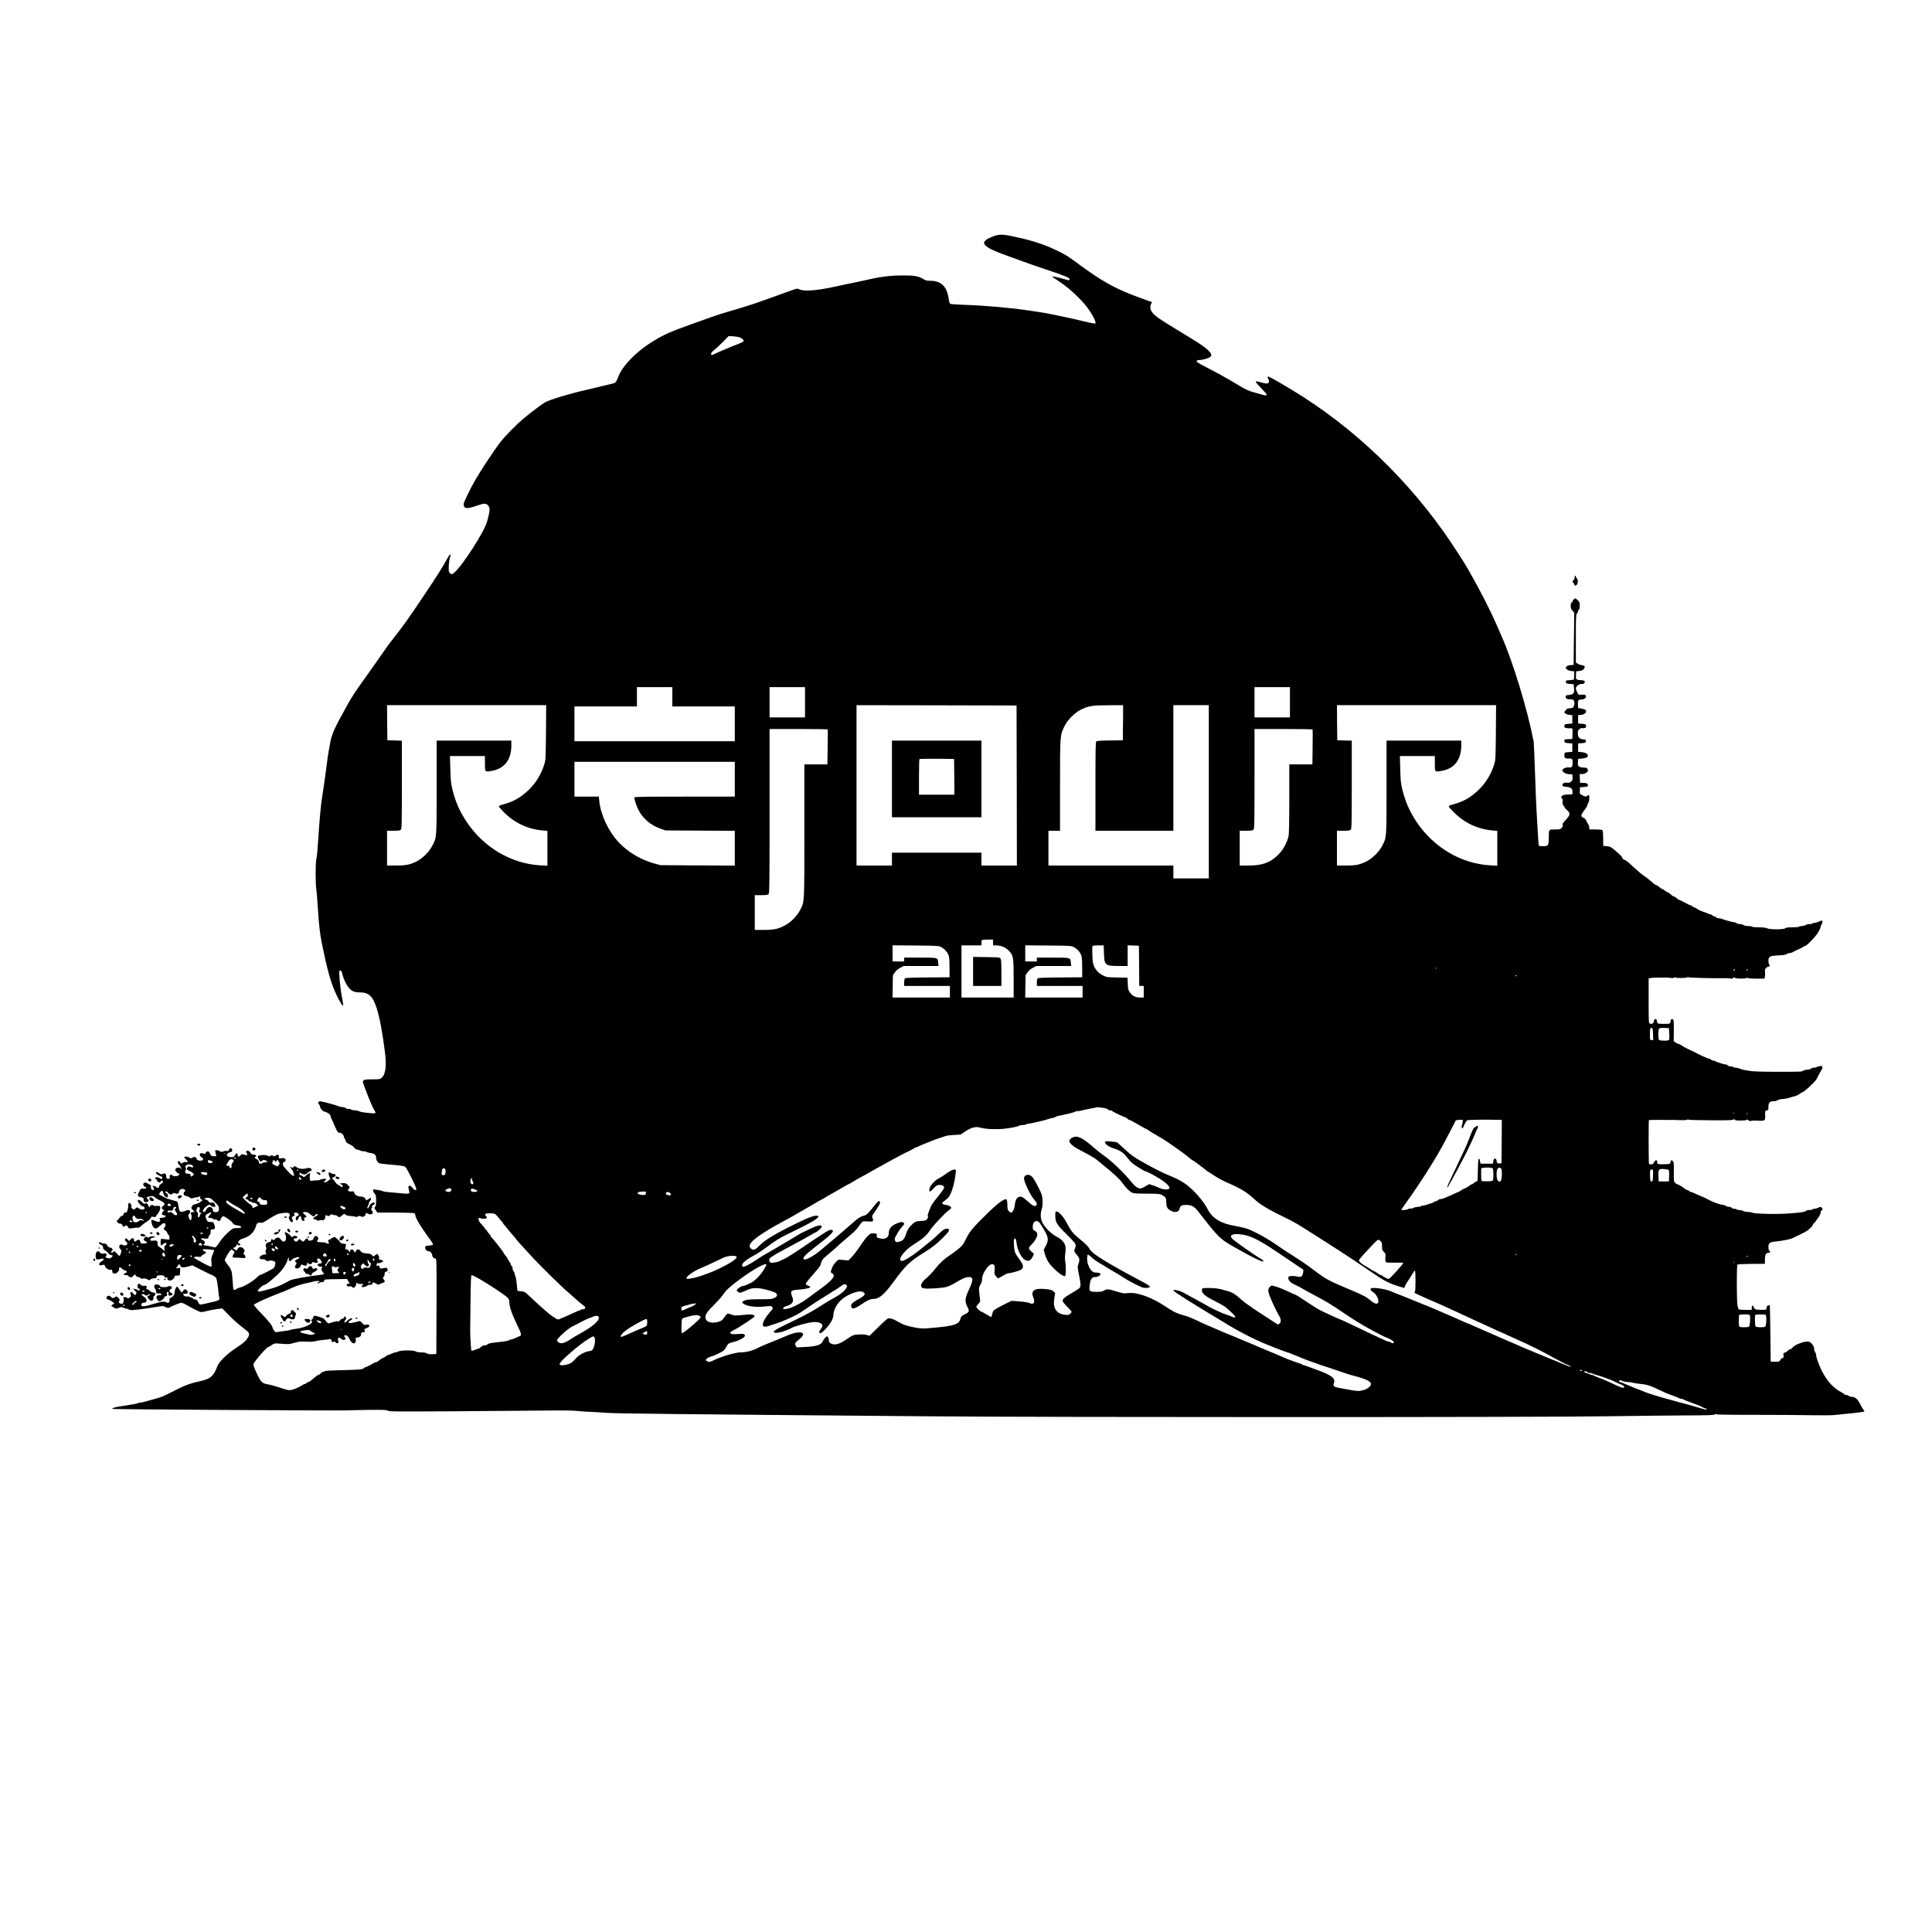 <?xml version="1.0" standalone="no"?>
<!DOCTYPE svg PUBLIC "-//W3C//DTD SVG 20010904//EN"
 "http://www.w3.org/TR/2001/REC-SVG-20010904/DTD/svg10.dtd">
<svg version="1.0" xmlns="http://www.w3.org/2000/svg"
 width="3000pt" height="3000pt" viewBox="0 0 3000 3000"
 preserveAspectRatio="xMidYMid meet">

<g transform="translate(0,3000) scale(0.1,-0.1)"
fill="#000000" stroke="none">
<path d="M15440 26336 c-243 -87 -212 -154 130 -282 53 -20 335 -122 425 -154
44 -16 176 -61 292 -100 267 -89 326 -115 321 -138 -2 -9 -11 -15 -19 -13 -8
1 -36 9 -64 17 -95 27 -177 45 -187 42 -5 -2 23 -23 62 -48 160 -101 314 -235
444 -386 89 -104 182 -268 166 -294 -6 -9 -51 -1 -191 33 -101 25 -254 59
-339 76 -85 17 -175 35 -200 41 -25 5 -74 14 -110 19 -36 6 -112 17 -170 26
-276 43 -697 81 -1022 91 -144 5 -221 11 -228 19 -5 6 -14 45 -21 86 -27 184
-118 269 -285 269 -50 0 -72 5 -102 24 -78 49 -142 60 -337 59 -179 -1 -346
-22 -540 -68 -33 -8 -118 -26 -190 -41 -159 -32 -185 -38 -305 -64 -277 -62
-484 -78 -556 -44 -31 15 -37 15 -91 -4 -32 -12 -92 -33 -133 -47 -41 -14
-122 -44 -180 -65 -154 -57 -350 -124 -470 -160 -58 -17 -116 -35 -130 -40
-14 -5 -70 -21 -125 -36 -55 -15 -172 -53 -260 -85 -88 -31 -218 -78 -290
-104 -323 -116 -413 -155 -568 -248 -284 -171 -506 -396 -572 -582 -23 -62
-38 -81 -73 -89 -15 -3 -101 -24 -192 -46 -91 -22 -192 -47 -225 -54 -254 -57
-568 -151 -640 -193 -50 -28 -214 -151 -325 -244 -129 -107 -305 -287 -387
-395 -80 -106 -295 -431 -368 -559 -85 -147 -185 -354 -185 -382 0 -74 47 -80
196 -28 119 41 147 43 179 10 38 -37 35 -87 -12 -255 -45 -161 -385 -689 -513
-796 -29 -25 -32 -25 -55 -10 -17 11 -25 26 -27 49 -3 67 5 153 18 197 22 72
1 66 -41 -13 -65 -122 -168 -285 -342 -544 -276 -411 -328 -484 -517 -725 -34
-42 -86 -113 -116 -158 -30 -44 -85 -122 -121 -173 -267 -374 -346 -488 -394
-568 -30 -49 -55 -91 -55 -93 0 -1 -26 -49 -58 -107 -145 -260 -188 -358 -211
-474 -34 -183 -42 -227 -51 -310 -13 -115 -52 -387 -85 -600 -14 -89 -36 -336
-51 -570 -14 -222 -23 -314 -33 -350 -13 -49 -13 -390 0 -465 6 -30 16 -152
23 -270 19 -287 32 -411 62 -560 75 -375 132 -587 202 -750 41 -96 96 -198
119 -220 14 -14 15 -11 9 30 -3 25 -13 81 -22 125 -21 109 -44 368 -34 379 16
17 37 -3 44 -41 11 -63 59 -169 98 -216 49 -59 90 -77 177 -77 139 0 199 -57
261 -249 48 -151 90 -379 130 -701 23 -191 6 -322 -50 -372 -29 -27 -34 -28
-149 -28 -97 0 -123 -3 -136 -16 -9 -10 -13 -24 -10 -33 4 -9 24 -63 45 -121
45 -126 104 -263 131 -306 32 -52 27 -57 -48 -50 -127 12 -158 17 -190 32 -17
8 -49 14 -71 14 -23 0 -44 5 -47 10 -3 6 -21 10 -39 10 -18 0 -41 7 -52 15
-10 8 -34 15 -52 15 -19 0 -46 6 -60 14 -27 14 -210 63 -269 73 -39 6 -55 -18
-29 -46 9 -10 16 -26 16 -37 0 -21 44 -74 62 -74 29 0 98 -43 98 -61 0 -10 9
-35 19 -56 11 -21 34 -72 51 -113 40 -92 46 -100 77 -100 27 0 62 -35 63 -62
0 -9 4 -19 9 -23 5 -3 13 -19 16 -36 6 -25 17 -36 61 -56 29 -13 63 -37 74
-54 12 -16 30 -29 41 -29 11 0 33 -6 48 -14 15 -8 42 -14 59 -14 17 1 37 -4
44 -9 7 -6 32 -13 56 -16 61 -7 92 -31 92 -68 0 -44 25 -85 57 -94 15 -4 75
-11 133 -16 199 -17 249 -24 264 -39 38 -41 181 -334 171 -350 -12 -19 -33
-10 -62 27 -22 26 -35 34 -48 30 -18 -7 -18 -18 0 -90 9 -35 -9 -38 -130 -26
-55 5 -138 13 -185 17 -47 4 -92 11 -100 17 -8 5 -37 12 -65 16 -27 3 -56 8
-64 10 -26 7 -23 -30 3 -62 23 -27 26 -39 26 -111 0 -61 -4 -86 -16 -99 -15
-16 -14 -20 11 -53 l26 -35 281 0 c192 -1 285 -5 294 -12 8 -6 14 -23 14 -36
0 -33 95 -191 193 -322 44 -58 80 -112 81 -121 1 -11 -14 -16 -59 -20 -56 -5
-60 -7 -63 -32 -3 -28 27 -58 59 -58 23 0 47 -30 51 -64 3 -28 14 -39 51 -50
16 -5 17 -47 15 -743 l-3 -738 -63 -3 c-44 -2 -69 2 -84 13 -15 10 -45 15 -88
15 -41 1 -72 6 -84 15 -28 21 -230 21 -270 0 -15 -8 -37 -15 -48 -15 -10 0
-36 -9 -58 -20 -22 -11 -45 -20 -51 -20 -7 0 -27 -11 -45 -25 -18 -14 -38 -25
-45 -25 -6 0 -27 -13 -46 -30 -18 -16 -41 -30 -51 -31 -9 0 -30 -9 -47 -19
-45 -28 -110 -60 -122 -60 -6 0 -16 -6 -22 -14 -17 -21 -90 -27 -356 -32 -134
-3 -244 -9 -249 -14 -6 -6 -17 -10 -26 -10 -9 0 -27 -11 -40 -25 -13 -14 -30
-25 -38 -25 -7 0 -42 -25 -75 -55 -34 -30 -69 -55 -78 -55 -9 0 -22 -7 -29
-15 -7 -8 -19 -15 -27 -15 -8 0 -29 -10 -46 -23 -18 -13 -64 -36 -103 -51 -82
-32 -99 -31 -248 20 -54 18 -125 38 -158 44 -112 21 -122 29 -189 170 -39 81
-58 132 -55 146 10 38 204 264 227 264 4 0 29 14 54 31 47 32 47 32 138 24
132 -10 134 -10 222 15 67 19 96 21 176 17 68 -4 112 -2 150 8 30 8 87 17 127
20 40 2 77 7 82 10 15 9 40 -7 40 -27 0 -17 4 -19 26 -14 19 5 30 2 39 -10 16
-23 50 -11 40 14 -23 53 6 81 45 42 15 -15 28 -19 43 -14 31 9 31 9 12 37 -12
18 -13 27 -5 32 19 12 58 -15 72 -49 17 -42 48 -76 69 -76 24 0 41 33 33 65
-6 22 -3 25 23 25 34 0 68 32 60 54 -7 17 20 36 40 29 17 -6 26 16 13 32 -10
12 -5 17 28 30 22 9 43 23 46 31 8 20 -23 34 -52 23 -22 -8 -30 -5 -58 27 -25
26 -38 34 -51 29 -25 -10 -103 -27 -132 -29 -36 -2 -37 21 -2 39 17 8 31 20
31 25 0 21 -38 8 -74 -25 -21 -19 -40 -35 -42 -35 -11 0 -2 41 10 46 8 3 11
15 8 30 -5 29 -18 31 -32 4 -6 -11 -19 -20 -30 -20 -11 0 -24 -9 -31 -21 -8
-15 -18 -20 -36 -16 -14 2 -49 -4 -79 -14 -29 -11 -59 -19 -66 -19 -7 1 -25
18 -40 39 -21 32 -38 43 -92 60 -83 27 -94 26 -102 -4 -3 -14 -13 -29 -22 -34
-14 -8 -14 -11 -2 -26 12 -14 10 -19 -16 -40 -45 -37 -140 -69 -239 -80 -33
-4 -67 -11 -76 -16 -9 -5 -57 -13 -107 -19 -50 -5 -97 -13 -105 -16 -18 -7
-53 29 -62 64 -11 43 -61 107 -181 230 -63 64 -113 123 -112 131 2 11 137 76
273 132 11 4 54 22 95 38 41 17 78 31 82 31 4 0 50 20 100 43 106 50 161 69
268 92 41 9 91 20 111 26 47 12 89 12 89 -1 0 -5 -7 -10 -15 -10 -8 0 -15 -4
-15 -10 0 -13 13 -13 26 -1 5 5 25 11 44 13 27 2 35 7 35 23 0 19 7 20 177 22
l176 3 21 -36 c26 -43 26 -47 2 -39 -25 7 -37 -11 -20 -31 8 -10 21 -13 37 -9
16 4 31 0 44 -12 19 -17 21 -17 43 11 13 16 21 35 18 43 -6 16 13 18 23 2 3
-6 24 -9 45 -7 42 4 48 -2 24 -22 -8 -7 -12 -17 -9 -22 8 -12 64 0 85 18 8 8
30 14 47 14 21 0 32 5 32 14 0 26 20 28 57 5 35 -22 37 -22 65 -6 16 9 35 17
43 17 7 0 18 6 24 13 8 11 6 20 -9 37 -19 22 -19 24 -4 42 10 10 17 31 16 47
0 23 5 30 24 35 20 5 25 12 22 34 -3 29 -14 31 -85 16 -29 -5 -33 -3 -39 20
-6 27 -23 33 -40 16 -7 -7 -9 -1 -6 21 4 25 8 30 25 25 22 -5 77 19 77 34 0 5
-16 12 -35 16 -30 5 -34 9 -29 28 3 14 -2 31 -13 45 l-18 22 -28 -21 -28 -22
-25 23 c-18 17 -38 24 -67 25 -62 1 -90 11 -110 39 -24 32 -54 32 -69 0 -14
-31 -20 -31 -33 -2 -14 31 -51 35 -58 5 l-7 -23 -15 23 c-9 12 -25 22 -36 22
-18 0 -20 4 -14 33 4 17 8 37 9 42 0 6 -18 11 -41 13 -32 2 -46 9 -54 25 -17
31 -70 77 -89 77 -10 0 -29 -9 -43 -20 -14 -11 -30 -20 -35 -20 -18 0 -24 -20
-11 -36 18 -22 -9 -39 -32 -18 -10 9 -37 14 -77 14 -66 0 -83 11 -58 39 15 17
15 20 -2 41 -24 29 -49 21 -63 -20 -7 -18 -18 -30 -29 -30 -10 0 -25 -3 -33
-6 -10 -3 -18 2 -22 15 -9 28 -31 26 -51 -4 -20 -30 -34 -31 -57 -5 -21 25
-33 25 -47 0 -12 -22 -40 -26 -58 -8 -19 19 -14 38 11 38 29 0 37 7 30 26 -6
16 -63 19 -63 4 0 -15 -27 -12 -33 5 -8 18 -85 70 -94 61 -3 -3 -1 -16 6 -29
16 -31 17 -83 1 -102 -19 -23 -44 -18 -67 14 -31 41 -60 45 -89 14 -19 -20
-27 -24 -36 -15 -18 18 -26 15 -30 -10 -2 -17 -11 -24 -31 -26 -38 -5 -63 -43
-47 -73 9 -17 9 -27 -1 -45 -9 -18 -10 -30 -1 -49 11 -24 10 -25 -21 -25 -31
0 -77 -29 -77 -49 0 -17 26 -30 48 -25 13 4 31 -2 48 -15 21 -16 30 -18 46
-10 24 13 82 4 98 -16 15 -18 -3 -86 -28 -102 -49 -30 -194 -103 -206 -103 -7
0 -25 -14 -42 -31 -49 -54 -202 -147 -261 -160 -29 -7 -58 -18 -64 -26 -14
-16 -35 -17 -44 -3 -4 6 -10 70 -14 143 -9 143 -16 164 -88 254 -18 23 -33 48
-33 56 0 19 65 129 89 151 17 15 20 15 42 -3 24 -20 24 -20 7 -51 -27 -48 -24
-60 20 -59 20 1 65 -1 99 -4 61 -5 63 -5 63 18 0 13 -8 28 -17 34 -15 8 -16
12 -4 35 12 22 12 28 -2 49 -22 34 -67 42 -89 16 -9 -10 -18 -25 -20 -31 -3
-8 -14 -5 -32 10 l-28 21 25 12 c14 6 28 21 31 33 4 16 8 18 18 8 17 -17 38
-15 38 3 0 8 -7 15 -15 15 -21 0 -19 33 3 52 9 9 37 22 62 29 95 27 167 96
192 183 14 52 31 66 73 59 28 -5 46 3 120 52 48 31 106 65 129 75 55 25 171
36 191 20 17 -14 20 -50 5 -50 -15 0 -1 -52 21 -75 15 -15 21 -17 31 -7 9 9 9
17 -2 36 -11 21 -11 28 0 41 7 8 19 15 27 15 10 0 11 5 4 19 -6 10 -7 21 -4
25 11 10 48 7 61 -6 18 -18 14 -38 -7 -38 -19 0 -37 -42 -26 -60 12 -19 26
-10 41 26 18 43 37 40 44 -7 4 -26 10 -35 28 -37 20 -3 22 0 17 21 -5 20 -2
27 14 32 28 9 26 17 -9 44 -17 12 -28 26 -25 32 11 16 73 10 92 -10 10 -10 31
-26 47 -37 28 -18 29 -18 46 4 19 23 35 28 44 13 3 -5 -11 -18 -31 -28 -41
-22 -54 -43 -26 -43 10 0 29 -7 42 -16 16 -12 26 -13 33 -6 6 6 24 8 39 5 37
-7 59 11 59 48 0 31 10 35 39 19 14 -7 23 -5 36 10 13 15 22 17 36 10 10 -6
29 -10 42 -10 14 0 30 -7 37 -15 18 -22 43 -18 70 10 27 29 37 31 60 10 10 -9
41 -17 77 -18 32 -2 65 -7 72 -11 7 -5 24 -3 37 4 19 11 29 11 50 1 22 -10 31
-9 50 4 13 8 24 24 24 35 0 20 1 20 31 4 58 -30 102 4 63 48 -14 14 -14 20 -4
33 7 8 10 21 7 29 -3 8 4 18 19 25 25 11 31 26 14 36 -20 12 -68 -24 -80 -61
-8 -23 -16 -32 -22 -26 -6 6 -4 20 6 40 9 17 16 37 16 45 0 8 7 20 15 27 14
12 21 50 10 50 -3 0 -20 -10 -37 -22 -24 -18 -32 -20 -36 -9 -11 31 -43 51
-83 51 -48 0 -99 32 -99 61 0 18 -6 20 -40 18 -50 -4 -70 13 -47 39 22 24 22
25 -11 60 -24 26 -36 30 -75 30 -48 -1 -62 -12 -27 -21 12 -3 20 -14 20 -27 0
-22 -1 -22 -22 -6 -13 9 -34 22 -48 28 -14 6 -36 28 -50 49 -13 22 -28 39 -32
39 -20 0 -5 28 17 34 16 4 25 13 25 26 0 16 -7 20 -31 20 -17 0 -37 7 -46 16
-28 28 -40 0 -21 -51 l17 -45 -33 -25 c-33 -25 -66 -33 -66 -16 0 5 7 11 15
15 8 3 15 12 15 21 0 12 -8 14 -42 9 -24 -4 -48 -11 -55 -16 -7 -5 -27 -8 -45
-7 -18 2 -46 -1 -61 -5 -16 -5 -32 -5 -38 1 -11 11 -15 73 -5 96 14 29 -25 20
-61 -15 -31 -30 -34 -31 -51 -15 -10 9 -26 17 -35 17 -10 0 -17 8 -17 20 0 24
4 25 35 4 29 -19 66 -13 92 15 10 10 27 21 38 23 11 2 21 11 23 21 5 23 -40
40 -74 27 -45 -17 -123 -12 -151 10 -30 24 -51 26 -59 5 -5 -11 -11 -12 -24
-5 -32 17 -35 11 -8 -17 14 -16 28 -39 30 -53 3 -14 9 -33 13 -44 14 -33 -36
-9 -77 37 -21 23 -51 57 -68 75 -34 37 -40 78 -11 87 28 9 36 37 14 53 -12 8
-31 11 -55 7 -37 -7 -38 -6 -38 24 0 35 -22 42 -51 15 -14 -13 -20 -13 -38 -2
-17 10 -25 10 -42 0 -17 -11 -24 -11 -43 2 -28 18 -145 11 -153 -10 -5 -13 33
-84 45 -84 3 0 13 7 23 16 14 12 25 14 45 7 42 -14 42 -33 0 -33 -19 0 -38 -4
-41 -10 -3 -5 -17 -10 -31 -10 -19 0 -24 5 -24 24 0 17 -11 31 -36 47 -33 20
-35 23 -19 35 24 17 10 34 -28 34 -25 0 -36 7 -49 30 -12 21 -25 30 -43 30
-28 0 -31 -10 -13 -40 18 -28 3 -36 -38 -21 -32 12 -38 11 -58 -8 -27 -26 -46
-27 -46 -3 -1 41 -17 44 -40 7 -21 -34 -25 -36 -68 -33 -57 4 -77 28 -46 57
12 10 32 21 45 23 18 2 24 9 24 28 0 35 -42 42 -50 7 -5 -19 -11 -23 -36 -19
-17 3 -41 -1 -53 -8 -19 -10 -29 -9 -54 4 -17 9 -41 16 -53 16 -22 0 -23 -9
-3 -76 6 -22 2 -22 -66 -16 -9 1 -22 18 -29 37 -9 27 -18 35 -36 35 -15 0 -26
-7 -30 -21 -5 -16 -12 -19 -28 -14 -44 14 -62 11 -65 -11 -2 -15 7 -29 27 -44
24 -17 29 -25 22 -39 -13 -23 -88 -17 -96 9 -11 35 -31 43 -65 25 -29 -15 -33
-15 -49 -1 -18 16 -81 22 -81 8 0 -5 13 -21 30 -37 33 -31 31 -48 -5 -39 -14
3 -33 -1 -48 -11 -24 -16 -26 -15 -37 4 -6 12 -17 21 -25 21 -22 0 -18 -34 5
-55 11 -10 20 -24 20 -31 0 -7 6 -14 13 -17 7 -2 8 -8 3 -13 -5 -5 -11 -4 -13
4 -6 17 -58 15 -73 -3 -17 -21 -3 -53 31 -71 23 -12 28 -18 20 -28 -19 -22
-82 -28 -103 -9 -24 22 -50 10 -43 -20 5 -17 2 -26 -9 -30 -29 -11 -46 4 -46
39 0 40 -19 52 -56 35 -21 -9 -30 -8 -51 9 -30 24 -53 26 -53 5 0 -9 24 -26
56 -41 52 -24 55 -27 41 -42 -15 -14 -18 -14 -35 1 -24 21 -72 23 -72 2 0 -8
5 -15 10 -15 6 0 15 -11 20 -25 11 -29 44 -34 58 -9 5 9 14 14 21 10 20 -13
12 -35 -19 -51 -17 -9 -30 -23 -30 -35 0 -26 -18 -35 -38 -17 -22 19 -62 31
-62 18 0 -5 5 -13 10 -16 15 -9 12 -45 -4 -45 -21 0 -39 28 -33 52 5 20 -2 27
-44 47 -45 22 -51 23 -65 9 -13 -12 -14 -20 -5 -37 7 -11 18 -21 26 -21 8 0
15 -6 15 -14 0 -11 -11 -14 -42 -13 -44 2 -41 5 -80 -75 -14 -31 -9 -47 20
-54 59 -13 62 -15 62 -44 0 -23 5 -31 26 -36 18 -5 31 -1 42 10 16 16 15 18
-6 35 -29 22 -16 36 45 46 35 5 45 3 63 -15 12 -12 50 -35 85 -51 72 -34 87
-60 49 -85 -30 -20 -31 -40 -3 -55 l21 -11 -22 -23 c-27 -29 -20 -55 15 -55
15 0 25 -6 25 -14 0 -17 -21 -26 -59 -26 -34 0 -44 -9 -29 -27 9 -11 8 -18 -4
-29 -14 -14 -21 -13 -67 7 -28 12 -54 19 -58 16 -13 -14 9 -95 32 -117 29 -27
46 -22 104 31 25 23 50 38 58 35 8 -4 17 -6 19 -6 11 0 2 -46 -13 -63 -17 -18
-16 -20 15 -45 18 -15 32 -34 32 -43 0 -9 7 -19 15 -23 9 -3 15 -19 15 -41 l0
-35 -47 5 c-27 2 -57 5 -68 7 -18 3 -20 -3 -21 -49 -1 -29 2 -53 5 -53 3 0 17
9 31 20 14 11 30 20 37 20 23 0 25 -22 3 -37 -19 -13 -21 -22 -17 -55 l5 -39
-21 21 c-12 12 -38 32 -57 44 -28 18 -35 28 -33 51 3 44 -14 58 -63 50 -26 -4
-45 -2 -49 5 -10 16 14 40 41 40 24 0 35 19 12 21 -29 3 -64 -4 -75 -13 -9 -7
-18 -7 -28 2 -13 10 -19 10 -35 -5 -27 -24 -25 -43 5 -57 43 -19 31 -38 -24
-38 -47 0 -50 2 -53 28 -4 32 -37 42 -58 17 -19 -23 -40 -18 -40 9 0 35 -26
40 -53 10 l-23 -25 -19 21 c-10 11 -24 20 -32 20 -21 0 -15 -37 8 -54 15 -10
19 -20 14 -35 -7 -23 -43 -28 -76 -10 -43 22 -68 -37 -29 -69 17 -15 18 -21 8
-59 -7 -24 -18 -43 -25 -43 -6 0 -24 16 -39 35 -25 33 -54 47 -54 25 0 -5 -9
-10 -20 -10 -25 0 -25 9 -2 26 23 17 5 48 -32 52 -17 2 -31 13 -41 33 -13 23
-22 29 -50 29 -18 0 -37 5 -40 10 -3 6 -15 10 -25 10 -28 0 -15 -26 21 -40 22
-10 29 -19 29 -41 0 -22 7 -32 30 -44 16 -8 40 -29 52 -45 13 -18 31 -30 45
-30 29 0 29 -11 1 -37 -20 -17 -28 -18 -61 -8 -33 9 -37 13 -24 23 8 7 13 21
10 33 -5 17 -11 19 -42 14 -30 -5 -41 -2 -56 14 -35 40 -67 20 -70 -43 -2 -61
12 -73 66 -57 65 20 81 -4 24 -38 -23 -13 -35 -28 -35 -42 0 -21 15 -23 69 -8
9 2 17 -4 19 -16 8 -34 50 -65 85 -62 27 2 32 -1 30 -20 -3 -29 19 -45 52 -37
25 6 57 42 54 60 -7 38 17 45 44 14 9 -11 31 -23 47 -27 36 -7 39 -30 5 -43
-36 -14 -31 -30 10 -30 19 0 35 -5 35 -10 0 -6 12 -15 26 -20 23 -9 30 -7 52
17 l25 27 15 -22 c8 -12 25 -22 37 -22 12 0 28 -7 35 -15 9 -11 23 -14 46 -9
22 4 42 0 63 -12 28 -17 31 -17 49 -1 10 9 35 17 55 17 29 0 36 4 39 23 3 19
9 22 56 24 42 1 54 -2 62 -18 6 -11 21 -19 37 -19 20 0 23 -3 14 -13 -8 -11
-5 -16 15 -26 22 -10 31 -8 58 7 17 10 32 28 34 40 2 12 9 22 15 23 7 0 26 2
42 2 30 2 30 3 31 60 l2 59 -33 -4 -32 -4 21 33 c25 39 34 41 46 8 8 -20 16
-25 46 -25 21 0 60 7 88 16 l51 16 125 -64 c69 -35 149 -74 177 -86 29 -12 60
-33 68 -46 10 -15 21 -77 31 -166 8 -79 17 -147 20 -152 12 -19 -20 -37 -94
-53 -42 -9 -105 -23 -139 -32 -34 -8 -66 -12 -72 -9 -6 4 -18 22 -27 41 -11
25 -23 35 -39 35 -12 0 -28 7 -35 15 -7 8 -21 15 -31 15 -10 0 -21 5 -24 11
-4 6 -23 9 -42 7 -28 -2 -39 2 -51 20 -14 21 -13 22 21 22 44 0 54 13 33 45
-21 32 -41 32 -62 0 -9 -14 -19 -25 -23 -25 -3 0 -19 20 -34 45 -16 25 -33 45
-38 45 -15 0 -39 -57 -39 -93 0 -34 -26 -67 -63 -80 -14 -5 -17 -15 -15 -39 3
-37 -19 -48 -57 -28 -24 13 -63 10 -125 -9 -228 -68 -266 -71 -253 -20 4 13
14 19 33 19 62 0 62 60 1 96 -17 10 -31 22 -31 26 0 17 30 19 45 4 21 -20 34
-20 56 0 12 11 19 12 24 4 4 -7 -2 -14 -14 -17 -12 -3 -21 -13 -21 -22 0 -20
43 -61 64 -61 17 0 37 39 28 54 -3 5 2 14 11 20 8 7 17 21 19 31 2 16 -4 21
-30 23 -18 2 -43 14 -57 28 -13 13 -32 24 -41 24 -10 0 -14 5 -10 15 11 29 -4
46 -36 40 -23 -5 -35 -2 -54 16 -22 21 -26 21 -40 7 -18 -18 -9 -68 12 -68 8
0 14 -7 14 -15 0 -16 -20 -20 -35 -6 -6 4 -23 12 -40 15 l-29 7 19 -23 c11
-13 24 -26 29 -29 11 -9 -2 -49 -17 -49 -6 0 -21 12 -33 28 -28 34 -51 21 -35
-20 8 -21 6 -29 -8 -42 -21 -19 -35 -20 -60 -4 -26 16 -55 3 -43 -18 6 -10 5
-30 -1 -51 -9 -30 -14 -33 -36 -28 -37 9 -44 20 -29 44 11 18 10 24 -15 48
-23 24 -30 26 -45 15 -33 -24 -43 -24 -66 -3 -26 25 -49 27 -66 6 -17 -21 -6
-41 27 -48 15 -3 41 -17 58 -31 l30 -24 -24 -19 -24 -20 31 -21 c36 -26 48
-27 94 -8 30 13 38 13 62 0 16 -8 36 -14 45 -14 9 0 29 -7 44 -15 25 -13 45
-12 175 4 81 11 194 27 251 37 98 17 105 17 133 1 34 -19 51 -21 76 -7 53 29
157 70 177 70 13 0 48 -14 76 -31 75 -44 190 -102 218 -111 15 -4 52 0 95 12
39 11 111 25 159 31 l88 12 107 -110 c59 -60 152 -143 207 -184 107 -80 117
-96 91 -147 -29 -57 -71 -95 -181 -167 -150 -97 -276 -220 -303 -297 -53 -145
-104 -189 -257 -223 -150 -33 -243 -65 -356 -124 -248 -127 -230 -120 -399
-166 -36 -9 -86 -23 -112 -31 -26 -8 -56 -14 -68 -14 -12 0 -29 -4 -39 -9 -9
-5 -46 -14 -82 -19 -35 -6 -109 -17 -164 -26 -109 -16 -159 -31 -151 -44 4 -7
3381 -28 3606 -23 540 13 652 12 670 -4 16 -14 101 -15 971 -10 525 3 1163 8
1419 11 320 4 493 2 555 -6 50 -6 142 -12 205 -14 63 -2 178 -9 255 -15 133
-11 1004 -20 5010 -54 1960 -16 9475 -16 10540 1 424 6 964 12 1200 13 361 1
434 4 454 16 13 8 20 10 17 4 -5 -8 161 -11 606 -11 337 0 739 -3 893 -6 170
-3 311 -2 360 5 44 5 162 18 263 27 100 10 182 22 182 28 0 5 -8 18 -17 28 -9
10 -33 51 -52 91 -38 75 -74 105 -131 107 -14 0 -34 7 -44 15 -11 8 -30 15
-43 15 -13 0 -23 3 -23 8 0 4 -17 16 -37 27 -132 68 -224 167 -312 334 -40 76
-91 215 -91 251 0 14 -7 34 -15 44 -8 11 -15 32 -15 47 0 35 -21 74 -54 100
-20 16 -36 20 -69 16 -76 -8 -190 -58 -213 -93 -9 -13 -24 -24 -33 -24 -10 0
-28 -11 -40 -24 -13 -13 -34 -27 -48 -31 -22 -5 -24 -9 -19 -41 6 -30 4 -35
-19 -44 -14 -5 -28 -18 -32 -27 -10 -27 -17 -29 -85 -28 l-63 1 -5 434 c-3
239 -7 436 -8 438 -1 1 -11 2 -21 2 -20 0 -31 -18 -31 -51 0 -17 -8 -19 -83
-19 -87 0 -104 7 -120 53 -10 26 -27 11 -27 -24 l0 -29 -100 0 c-72 0 -102 4
-104 12 -2 7 -8 29 -15 48 -15 45 -17 628 -2 643 6 6 95 10 218 11 l208 1 1
67 c0 51 5 72 19 88 10 11 24 19 30 16 7 -2 18 0 26 5 12 8 11 12 -3 23 -13 9
-18 27 -18 62 0 62 19 77 115 86 87 8 213 32 250 48 25 10 168 80 204 99 49
26 121 93 121 112 0 10 4 19 10 19 5 0 21 17 35 38 14 20 37 52 50 71 14 19
25 46 25 61 0 16 7 30 15 34 19 7 19 30 0 46 -13 11 -22 10 -51 -3 -19 -10
-46 -17 -59 -17 -13 0 -27 -4 -30 -10 -3 -5 -26 -10 -49 -10 -25 0 -48 -6 -55
-14 -13 -15 -48 -21 -236 -37 -191 -17 -578 -9 -599 12 -6 5 -33 9 -60 9 -28
1 -62 7 -76 15 -14 8 -42 14 -62 15 -20 0 -40 5 -43 10 -3 6 -19 10 -34 10
-16 0 -34 7 -41 15 -7 8 -27 15 -44 15 -17 0 -40 7 -50 15 -11 8 -28 15 -39
15 -35 0 -160 43 -207 71 -8 5 -22 12 -30 15 -8 3 -22 10 -30 15 -8 5 -22 12
-30 15 -51 20 -150 63 -172 75 -10 5 -24 9 -32 9 -7 0 -19 7 -26 15 -7 8 -19
15 -27 15 -8 0 -27 9 -41 21 -47 36 -103 69 -116 69 -7 0 -23 11 -35 24 -21
22 -22 31 -20 170 2 129 0 149 -16 166 -21 23 -32 17 -37 -20 -3 -24 -6 -25
-83 -28 -101 -4 -129 3 -122 28 7 29 -16 44 -35 22 -8 -9 -18 -25 -21 -34 -7
-20 -61 -25 -72 -8 -6 10 -7 671 -1 677 2 2 72 3 157 3 162 -1 221 -2 242 -1
6 0 50 -1 97 -3 47 -2 90 1 97 6 7 5 18 6 25 1 7 -4 165 -8 351 -9 289 -1 339
1 346 13 7 13 9 13 14 -1 5 -13 23 -16 96 -16 62 0 91 4 93 12 3 9 10 8 23 -5
13 -14 26 -17 49 -12 34 6 32 6 129 2 81 -4 91 6 86 86 -4 59 4 77 32 77 16 0
19 7 19 50 0 68 20 90 81 90 28 0 51 6 58 14 7 8 37 16 69 19 63 5 106 14 137
27 11 5 36 11 56 15 20 3 55 19 78 35 22 17 45 30 50 30 24 0 201 165 220 206
7 16 17 36 22 44 5 8 19 33 30 55 11 22 25 47 31 56 6 9 8 24 5 33 -5 14 -14
16 -44 10 -21 -3 -42 -10 -48 -15 -5 -5 -23 -9 -41 -9 -17 0 -37 -7 -44 -15
-7 -9 -29 -15 -54 -15 -23 0 -51 -7 -63 -15 -26 -18 -26 -18 -428 -18 -184 0
-348 5 -385 11 -36 6 -83 14 -105 17 -22 4 -54 13 -72 21 -17 8 -45 14 -61 14
-17 0 -34 5 -37 10 -3 6 -21 10 -39 10 -19 0 -39 7 -46 15 -7 8 -21 15 -32 15
-24 0 -150 40 -162 51 -6 5 -20 9 -32 9 -12 0 -27 7 -34 15 -7 8 -21 15 -32
15 -17 0 -179 74 -238 109 -8 5 -28 14 -45 21 -16 7 -37 16 -45 21 -8 5 -24
13 -36 18 -11 5 -38 21 -59 35 -21 14 -44 26 -52 26 -8 0 -28 9 -44 21 l-30
21 2 165 c1 126 -1 167 -11 173 -22 13 -40 0 -40 -30 0 -16 -7 -30 -16 -34
-22 -8 -167 -7 -181 2 -6 4 -13 21 -15 37 -2 22 -8 30 -23 30 -15 0 -21 -8
-23 -32 -3 -35 -27 -49 -62 -38 -19 6 -20 15 -20 355 l0 348 43 6 c23 3 49 6
57 5 17 0 179 0 195 1 6 0 27 -3 48 -6 22 -4 43 -2 51 5 8 7 17 8 20 3 7 -12
167 -12 183 0 7 6 18 6 25 1 10 -6 444 -17 551 -13 50 1 65 1 93 -5 21 -5 35
-2 46 9 13 13 18 13 27 2 12 -14 157 -17 179 -3 7 5 18 4 25 -1 7 -5 67 -9
134 -9 l123 1 6 34 c4 18 4 51 1 72 -4 31 -1 43 17 59 12 12 30 21 39 21 18 0
23 25 7 35 -5 3 -10 28 -10 54 0 66 19 77 141 84 122 8 121 8 144 23 11 8 30
14 42 14 21 0 40 7 83 32 8 4 22 11 30 14 50 21 101 47 106 55 3 5 13 9 22 9
17 0 78 57 152 141 45 52 90 131 90 158 0 9 7 26 15 37 16 21 19 50 6 58 -4 3
-25 -4 -47 -14 -21 -11 -51 -20 -66 -20 -15 0 -30 -4 -33 -10 -3 -5 -25 -10
-48 -10 -23 0 -51 -7 -61 -15 -11 -8 -37 -15 -57 -15 -21 0 -41 -4 -44 -10 -3
-6 -50 -10 -104 -10 -75 0 -101 -4 -111 -15 -17 -21 -243 -21 -280 0 -17 10
-57 14 -127 15 -57 0 -105 4 -108 10 -3 6 -30 10 -59 10 -30 0 -60 6 -72 15
-10 8 -35 15 -55 15 -19 0 -44 7 -55 15 -10 8 -28 15 -38 15 -11 0 -33 4 -50
9 -17 5 -51 15 -76 21 -25 7 -53 16 -62 21 -10 5 -31 9 -47 9 -16 0 -34 7 -41
15 -7 8 -20 15 -30 15 -10 0 -23 7 -30 15 -7 8 -19 15 -26 15 -8 0 -22 4 -32
9 -24 12 -61 26 -107 41 -22 7 -54 23 -72 36 -17 13 -38 24 -46 24 -8 0 -20 7
-27 15 -7 8 -18 15 -25 15 -6 0 -32 11 -56 25 -55 30 -126 65 -134 65 -3 0
-18 11 -33 25 -15 14 -34 25 -43 25 -8 0 -28 14 -44 30 -16 17 -34 30 -40 30
-7 0 -31 14 -53 30 -23 17 -45 30 -50 30 -4 0 -23 13 -42 30 -19 16 -42 29
-50 30 -8 0 -42 25 -75 56 -33 30 -73 62 -90 71 -28 15 -117 90 -242 206 -29
26 -66 53 -83 58 -19 7 -30 18 -30 30 0 11 -36 49 -91 96 -86 73 -95 78 -148
83 l-56 5 -1 119 c-1 89 -5 120 -15 127 -8 5 -56 9 -106 9 l-93 0 -1 28 c0 15
-9 41 -20 57 -10 17 -24 42 -30 57 -5 14 -23 32 -39 38 -48 20 -46 42 9 114
28 36 51 74 51 84 0 10 7 27 15 38 16 21 20 109 6 118 -5 3 -14 -1 -21 -9 -17
-20 -32 -19 -80 6 -41 21 -41 22 -38 73 l3 51 55 3 c62 4 75 11 65 41 -5 17
-16 21 -63 23 l-57 3 -3 68 -3 67 38 0 c25 0 48 8 68 24 27 21 28 26 17 50
-10 23 -17 26 -60 26 -27 0 -57 7 -70 16 -20 14 -23 23 -20 67 l3 52 55 6 c65
7 86 15 95 37 11 29 -30 56 -93 62 l-57 5 0 65 0 65 60 5 c56 5 60 7 60 30 0
22 -5 25 -40 28 -58 5 -85 34 -85 93 0 39 5 51 26 68 14 11 32 17 40 14 8 -3
25 -2 39 1 18 5 25 13 25 31 0 27 -13 33 -85 37 l-40 3 0 65 0 65 39 3 c74 6
113 57 64 84 -13 6 -41 14 -63 17 l-40 6 -3 53 c-4 64 7 80 54 79 45 -1 85 34
68 61 -9 13 -23 16 -62 14 -50 -3 -51 -3 -71 37 -12 22 -21 50 -21 61 0 33 46
70 87 68 36 -1 55 15 50 42 -2 11 -19 16 -65 18 -70 3 -76 11 -70 93 l3 44 49
6 c35 4 54 12 68 29 28 35 19 54 -27 60 -22 3 -52 13 -67 24 l-28 18 0 373 c0
319 2 374 15 385 8 7 15 20 15 30 0 10 7 23 15 30 10 8 15 30 15 64 0 55 -2
59 -42 95 -27 24 -28 24 -48 6 -11 -10 -20 -24 -20 -32 0 -7 -7 -16 -15 -19
-10 -4 -15 -20 -15 -52 0 -36 6 -53 28 -77 l27 -30 -5 -405 -5 -405 -46 -3
c-31 -2 -53 -10 -65 -23 -17 -19 -17 -20 4 -41 13 -14 39 -24 69 -28 l47 -5
-1 -57 c-1 -32 -2 -62 -2 -68 -1 -5 -29 -10 -63 -12 -60 -3 -63 -4 -63 -28 0
-23 4 -25 60 -30 l60 -5 7 -60 c8 -77 -11 -102 -81 -107 -35 -2 -47 -7 -49
-21 -6 -31 17 -47 69 -47 43 0 51 -3 60 -24 15 -32 3 -93 -21 -106 -10 -5 -34
-10 -52 -10 -27 0 -39 -7 -57 -31 l-24 -32 24 -18 c13 -10 42 -19 64 -21 l40
-3 0 -65 0 -65 -60 -5 c-56 -5 -60 -7 -63 -32 -3 -24 1 -28 31 -33 18 -4 40
-6 48 -5 48 7 50 4 47 -82 l-3 -83 -63 -3 c-62 -3 -63 -3 -60 -30 3 -25 7 -27
63 -32 l60 -5 0 -65 0 -65 -60 -5 c-59 -5 -60 -5 -63 -38 -5 -47 13 -64 63
-61 57 4 65 -4 65 -65 0 -64 -15 -81 -64 -73 -35 6 -96 -22 -96 -43 0 -28 53
-59 103 -62 l52 -3 3 -46 c3 -41 -1 -50 -24 -68 -20 -16 -35 -19 -64 -15 -27
4 -41 2 -54 -11 -31 -32 -16 -50 44 -53 71 -4 102 -30 98 -82 l-3 -35 -71 -3
c-56 -2 -76 -7 -89 -22 -17 -19 -17 -21 -1 -38 11 -14 14 -28 10 -51 -5 -24
-2 -39 15 -61 11 -16 21 -32 21 -35 0 -3 16 -19 35 -36 52 -46 48 -77 -21
-149 -44 -47 -54 -63 -49 -80 5 -15 0 -29 -16 -46 -20 -21 -31 -24 -95 -24
-108 0 -104 5 -104 -120 0 -130 -7 -140 -93 -140 -31 0 -58 4 -61 9 -6 8 -11
96 -36 531 -6 96 -17 373 -25 615 -8 242 -17 454 -20 470 -99 508 -328 1258
-505 1650 -5 11 -34 79 -65 150 -102 235 -259 543 -440 860 -58 102 -143 235
-272 429 -646 963 -1519 1799 -2483 2378 -273 163 -354 208 -364 198 -5 -5 -2
-20 8 -35 19 -30 14 -61 -13 -70 -10 -3 -45 2 -77 11 -96 26 -104 27 -104 14
0 -7 38 -52 85 -99 47 -48 85 -93 85 -99 0 -16 -26 -15 -81 2 -24 7 -62 18
-84 24 -112 30 -154 48 -262 113 -106 65 -172 102 -318 184 -27 15 -111 59
-185 97 -74 38 -141 76 -149 83 -20 20 -4 35 38 35 47 0 141 27 164 48 28 25
20 50 -30 100 -59 58 -148 117 -481 318 -272 164 -349 218 -388 270 -33 43
-40 93 -20 132 9 18 15 32 13 32 -9 0 -233 82 -320 116 -287 114 -481 225
-792 454 -185 136 -210 153 -321 209 -197 99 -402 170 -639 221 -55 11 -118
25 -140 30 -100 21 -168 20 -235 -4z m-3943 -1579 c16 -9 35 -23 43 -32 19
-23 2 -36 -95 -73 -100 -38 -322 -133 -357 -152 -63 -35 -63 17 0 64 26 19 88
76 137 126 l90 92 76 -5 c42 -3 89 -12 106 -20z m-1057 -5577 l0 -150 485 0
485 0 0 -270 0 -270 -1245 0 -1245 0 0 270 0 270 485 0 485 0 0 150 0 150 275
0 275 0 0 -150z m2060 -85 l0 -235 -275 0 -275 0 0 235 0 235 275 0 275 0 0
-235z m7530 0 l0 -235 -275 0 -275 0 0 235 0 235 275 0 275 0 0 -235z m-11552
-467 c-4 -403 -5 -427 -26 -496 -46 -152 -130 -289 -243 -398 -116 -111 -218
-172 -359 -214 -126 -38 -119 -29 -69 -86 172 -194 391 -306 642 -329 l77 -7
0 -271 0 -270 -112 6 c-449 26 -875 277 -1140 672 -110 164 -179 321 -225 515
-21 88 -26 139 -30 308 l-6 202 272 0 271 0 0 -115 c0 -136 -2 -133 101 -116
200 33 309 172 309 393 l0 78 -580 0 -580 0 0 -723 c0 -803 2 -778 -68 -911
-49 -94 -146 -191 -238 -239 -105 -54 -167 -67 -326 -67 l-138 0 0 270 0 270
99 0 c77 0 103 4 115 16 14 14 16 91 16 699 l0 684 -112 3 -113 3 -3 273 -2
272 1235 0 1236 0 -3 -422z m7310 -825 l2 -1243 -275 0 -275 0 0 100 0 100
-695 0 -695 0 0 -100 0 -100 -275 0 -275 0 0 1245 0 1245 1243 -2 1242 -3 3
-1242z m1650 975 l-3 -273 -199 -3 c-127 -1 -204 -6 -213 -13 -11 -9 -13 -140
-13 -700 l0 -689 605 0 605 0 0 975 0 975 275 0 275 0 0 -1345 0 -1345 -275 0
-275 0 0 100 0 100 -970 0 -970 0 0 270 0 270 90 0 90 0 0 703 c0 780 0 778
66 915 50 104 160 214 264 266 113 55 173 64 428 65 l222 1 -2 -272z m5790
-150 c-4 -403 -5 -427 -26 -496 -46 -152 -130 -289 -243 -398 -116 -111 -218
-172 -359 -214 -126 -38 -119 -29 -69 -86 172 -194 391 -306 642 -329 l77 -7
0 -271 0 -270 -112 6 c-449 26 -875 277 -1140 672 -110 164 -179 321 -225 515
-21 88 -26 139 -30 308 l-6 202 272 0 271 0 0 -115 c0 -136 -2 -133 101 -116
200 33 309 172 309 393 l0 78 -580 0 -580 0 0 -723 c0 -803 2 -778 -68 -911
-49 -94 -146 -191 -238 -239 -105 -54 -167 -67 -326 -67 l-138 0 0 270 0 270
99 0 c77 0 103 4 115 16 14 14 16 91 16 699 l0 684 -112 3 -113 3 -3 273 -2
272 1235 0 1236 0 -3 -422z m-10375 45 c2 -5 1 -128 -1 -275 l-4 -268 -179 0
-179 0 0 -1036 c0 -1152 3 -1092 -68 -1229 -48 -92 -145 -189 -237 -237 -104
-54 -171 -68 -329 -68 l-136 0 0 270 0 270 99 0 c77 0 103 4 115 16 14 14 16
145 16 1290 l0 1274 449 0 c248 0 452 -3 454 -7z m7529 0 c2 -5 2 -128 0 -275
l-3 -268 -179 0 -180 0 0 -530 c0 -343 -4 -548 -11 -582 -20 -97 -84 -214
-157 -287 -127 -126 -250 -171 -466 -171 l-136 0 0 270 0 270 99 0 c77 0 103
4 115 16 14 14 16 99 16 790 l0 774 449 0 c248 0 451 -3 453 -7z m-8972 -773
l0 -270 -780 0 c-630 0 -780 -2 -780 -13 0 -34 34 -137 65 -196 71 -135 188
-234 340 -288 l80 -28 538 -3 537 -3 0 -270 0 -270 -577 3 -578 4 -100 27
c-202 55 -413 181 -549 329 -161 173 -278 422 -301 643 l-7 65 -189 0 -189 0
0 270 0 270 1245 0 1245 0 0 -270z m4010 -2535 l0 -45 43 0 c78 0 147 -28 198
-79 74 -73 79 -101 79 -443 l0 -288 -405 0 -405 0 0 405 0 405 155 0 155 0 0
38 c0 21 3 42 7 45 3 4 44 7 90 7 l83 0 0 -45z m-804 -72 c23 -12 54 -37 69
-55 52 -62 59 -90 59 -258 l1 -155 -339 -3 c-230 -1 -344 -6 -353 -13 -8 -7
-13 -33 -13 -65 l0 -54 355 0 355 0 0 -90 0 -90 -446 0 -445 0 3 174 3 174 30
43 c19 27 50 54 84 71 l53 28 270 0 271 0 -5 50 c-8 83 3 80 -279 80 l-249 0
0 -30 0 -30 -90 0 -90 0 0 126 0 125 358 -3 c346 -3 358 -4 398 -25z m2060 0
c23 -12 54 -37 69 -55 52 -62 59 -90 59 -258 l1 -155 -339 -3 c-230 -1 -344
-6 -353 -13 -8 -7 -13 -33 -13 -65 l0 -54 355 0 355 0 0 -90 0 -90 -446 0
-445 0 3 174 3 174 30 43 c19 27 50 54 84 71 l53 28 270 0 271 0 -5 50 c-8 83
3 80 -279 80 l-249 0 0 -30 0 -30 -90 0 -90 0 0 126 0 125 358 -3 c346 -3 358
-4 398 -25z m466 -95 c5 -186 19 -198 232 -198 l136 0 0 160 0 161 88 -3 87
-3 3 -312 2 -313 35 0 35 0 0 -90 0 -90 -55 0 c-72 0 -127 28 -162 82 -25 36
-28 53 -31 134 l-4 92 -161 4 c-154 3 -165 4 -219 31 -65 32 -112 81 -141 146
-16 36 -22 73 -25 168 -2 67 -2 129 1 138 5 12 24 15 91 15 l84 0 4 -122z
m5165 -240 c-3 -8 -6 -5 -6 6 -1 11 2 17 5 13 3 -3 4 -12 1 -19z m4633 -17 c0
-6 -4 -13 -10 -16 -5 -3 -10 1 -10 9 0 9 5 16 10 16 6 0 10 -4 10 -9z m200 -1
c0 -5 -4 -10 -10 -10 -5 0 -10 5 -10 10 0 6 5 10 10 10 6 0 10 -4 10 -10z
m-3595 -90 c3 -5 1 -10 -4 -10 -6 0 -11 5 -11 10 0 6 2 10 4 10 3 0 8 -4 11
-10z m2123 -908 l3 -92 -26 0 c-25 0 -25 0 -25 88 0 92 4 105 30 100 12 -3 16
-22 18 -96z m252 8 c3 -47 2 -91 -3 -97 -12 -17 -139 -17 -155 -1 -16 16 -16
160 0 176 9 9 37 12 83 10 l70 -3 5 -85z m-8773 -1156 c23 -3 47 -12 54 -20 6
-8 21 -14 33 -14 12 0 26 -4 32 -10 14 -14 193 -100 208 -100 7 0 21 -9 31
-20 10 -11 23 -20 30 -20 11 0 49 -19 135 -70 19 -11 42 -24 50 -29 8 -4 24
-13 35 -19 11 -7 30 -17 43 -22 13 -6 38 -21 55 -34 18 -12 39 -26 47 -30 8
-3 29 -15 45 -26 17 -11 37 -23 45 -27 73 -34 384 -251 490 -342 19 -17 39
-31 43 -31 5 0 41 -25 80 -55 40 -30 82 -63 95 -72 13 -10 30 -24 37 -30 8 -7
15 -13 18 -13 2 0 46 -28 98 -63 52 -34 139 -82 194 -106 213 -91 309 -148
425 -255 92 -84 191 -147 370 -236 102 -50 192 -94 200 -99 71 -37 142 -79
235 -139 61 -39 137 -88 170 -108 33 -21 89 -56 125 -79 36 -23 124 -80 195
-125 162 -104 354 -232 505 -336 213 -147 290 -188 433 -233 115 -36 107 -35
107 -16 0 9 22 48 48 88 27 40 61 93 76 120 15 26 32 47 37 47 5 0 9 -73 9
-165 0 -103 -4 -165 -10 -165 -5 0 -10 -3 -10 -8 0 -7 43 -29 155 -78 33 -14
78 -34 100 -44 22 -10 94 -42 160 -70 66 -29 176 -79 244 -111 67 -33 125 -59
127 -59 2 0 55 -25 119 -55 63 -30 117 -55 120 -55 2 0 46 -20 97 -44 148 -70
228 -106 233 -106 2 0 51 -22 107 -49 57 -27 144 -66 193 -87 103 -44 351
-168 440 -219 33 -19 96 -53 140 -75 44 -23 87 -45 95 -50 8 -5 34 -17 58 -26
23 -10 42 -21 42 -26 0 -4 -15 -1 -32 6 -18 8 -89 37 -158 65 -128 51 -499
205 -535 221 -85 38 -142 62 -220 95 -49 21 -112 48 -140 61 -68 31 -141 63
-260 114 -55 23 -133 58 -173 76 -41 19 -76 34 -79 34 -3 0 -19 6 -36 14 -18
8 -54 24 -82 36 -27 12 -72 32 -100 45 -27 12 -90 39 -140 60 -78 33 -141 60
-220 95 -11 5 -56 23 -100 40 -44 17 -93 37 -110 45 -16 7 -100 41 -185 75
-85 33 -164 65 -175 69 -11 5 -33 14 -50 21 -94 39 -294 66 -309 41 -10 -16 3
-35 39 -58 56 -37 98 -138 70 -167 -22 -21 -60 -6 -126 51 -46 39 -98 68 -204
113 -11 5 -46 20 -78 34 -31 14 -85 37 -120 51 -132 54 -241 107 -304 147 -28
18 -105 73 -170 122 -108 82 -173 126 -408 276 -44 28 -111 73 -150 101 -129
91 -288 182 -430 244 -48 21 -132 42 -235 60 -216 37 -349 120 -419 261 -58
116 -210 292 -331 381 -70 52 -162 100 -270 142 -74 29 -222 103 -355 177
-179 99 -232 136 -331 229 -58 55 -111 103 -118 106 -6 4 -50 10 -98 14 -84 6
-88 6 -88 -14 0 -29 59 -70 139 -95 95 -30 148 -66 201 -137 25 -33 63 -75 85
-93 47 -38 191 -126 206 -126 17 0 139 -64 216 -113 130 -83 181 -144 137
-161 -37 -14 -108 -2 -169 30 -11 6 -45 19 -76 29 l-56 18 -54 -33 c-30 -19
-68 -34 -84 -34 -36 0 -82 32 -127 88 -120 152 -318 341 -453 434 -33 22 -109
84 -170 137 -154 134 -232 168 -305 130 -43 -22 -55 -50 -36 -80 19 -29 68
-67 127 -98 262 -140 246 -130 358 -222 196 -160 284 -241 329 -303 59 -81
101 -125 145 -148 28 -16 60 -18 232 -19 186 -1 203 -2 242 -23 52 -27 63 -46
63 -114 0 -68 16 -97 65 -125 67 -38 127 -27 140 24 12 51 32 63 102 63 88 0
128 -23 197 -112 309 -398 330 -418 561 -548 172 -97 229 -128 295 -160 96
-48 139 -64 147 -56 8 7 -15 26 -77 63 -71 42 -351 239 -394 277 -66 58 -24
92 99 81 160 -15 285 -74 591 -280 197 -133 399 -269 402 -271 2 -1 1 -21 -3
-44 -9 -51 -29 -73 -64 -66 -80 16 -137 17 -155 3 -17 -13 -18 -18 -7 -44 14
-35 46 -59 121 -93 30 -14 78 -39 105 -56 28 -17 102 -58 165 -91 173 -90 269
-148 440 -264 167 -114 318 -207 433 -268 40 -21 106 -57 147 -79 41 -22 100
-50 131 -61 65 -25 112 -67 86 -77 -9 -3 -26 1 -39 10 -12 9 -31 16 -40 16
-10 0 -26 4 -36 10 -9 5 -39 19 -67 31 -71 31 -188 86 -355 167 -154 74 -279
132 -286 132 -2 0 -34 14 -71 31 -38 17 -93 43 -123 56 -140 64 -153 71 -376
219 -61 41 -114 74 -117 74 -4 0 -55 23 -115 51 -127 61 -247 102 -273 94 -11
-4 -26 -20 -35 -37 -13 -25 -14 -38 -4 -76 13 -54 110 -268 152 -336 41 -67
46 -108 18 -136 -19 -19 -23 -20 -44 -7 -12 8 -63 41 -112 72 -232 149 -381
252 -438 303 -121 109 -141 119 -319 163 -52 12 -113 19 -182 19 -92 0 -104
-2 -110 -19 -17 -54 41 -107 204 -186 64 -32 136 -73 161 -93 80 -65 150 -135
150 -150 0 -16 -7 -15 -90 18 -30 12 -64 24 -75 27 -38 10 -250 111 -280 133
-5 4 -50 30 -100 56 -49 27 -108 58 -130 71 -22 12 -47 26 -55 30 -8 3 -31 16
-50 28 -65 40 -180 70 -180 47 0 -16 306 -209 720 -456 25 -14 52 -31 60 -36
180 -116 483 -273 665 -345 66 -26 129 -51 140 -56 40 -17 180 -69 188 -69 5
0 23 -6 40 -14 18 -7 52 -21 77 -31 25 -9 59 -23 75 -30 67 -30 216 -85 325
-121 63 -20 158 -52 210 -70 177 -61 245 -83 285 -93 187 -47 277 -88 283
-128 5 -32 -50 -79 -112 -97 -70 -21 -98 -20 -231 5 -60 11 -135 25 -165 30
-64 11 -83 29 -69 66 31 83 -29 129 -296 224 -49 17 -104 38 -122 45 -17 8
-38 14 -46 14 -9 0 -18 4 -21 9 -3 5 -16 11 -28 14 -25 6 -178 61 -218 78 -29
13 -83 36 -125 54 -16 7 -41 17 -55 23 -14 6 -80 34 -148 62 -68 28 -131 55
-140 59 -9 5 -53 24 -97 41 -105 43 -144 59 -180 75 -52 23 -97 42 -180 75
-44 18 -105 43 -135 57 -69 31 -79 35 -165 71 -38 16 -113 50 -165 75 -98 47
-143 64 -245 93 -80 23 -130 49 -250 128 -218 145 -444 225 -580 207 -63 -9
-75 -7 -204 33 -101 31 -126 32 -169 6 -26 -16 -50 -20 -116 -20 -111 0 -118
8 -105 109 10 87 34 121 83 121 39 0 80 21 84 41 3 19 -24 29 -79 29 -49 0
-90 48 -118 139 -14 44 -14 128 0 137 6 3 32 -14 57 -39 26 -25 88 -69 137
-97 50 -29 101 -60 115 -70 14 -9 52 -32 85 -50 33 -18 101 -60 150 -92 50
-32 128 -77 175 -100 47 -22 99 -47 115 -55 39 -19 130 -14 130 7 0 9 -40 36
-95 65 -439 232 -703 387 -792 464 -22 19 -48 51 -58 71 -11 22 -59 70 -117
117 -140 115 -152 130 -237 288 -46 84 -122 167 -151 163 -18 -3 -20 -10 -19
-69 1 -97 24 -136 170 -280 150 -148 160 -164 139 -215 -21 -51 -20 -57 25
-109 45 -52 49 -77 24 -146 -14 -42 -14 -51 13 -181 21 -104 25 -143 17 -165
-10 -29 -14 -32 -154 -114 -91 -54 -120 -80 -120 -110 0 -11 32 -51 70 -89 39
-38 70 -74 70 -80 0 -5 -10 -19 -22 -31 -19 -17 -31 -20 -75 -16 -140 14 -198
101 -172 259 l13 79 -26 26 c-22 22 -40 27 -120 36 -176 18 -237 -23 -193
-130 32 -76 5 -119 -56 -88 -19 10 -79 20 -157 26 l-126 10 -134 -67 c-73 -37
-140 -77 -147 -88 -7 -12 -17 -38 -20 -58 -4 -21 -11 -38 -16 -38 -5 0 -38 18
-73 40 -35 22 -67 40 -72 40 -17 0 -84 61 -84 76 0 9 14 30 31 47 29 29 31 34
25 81 -20 167 -20 171 8 218 17 30 26 59 26 89 0 84 98 229 155 229 35 0 46
-28 39 -97 -6 -54 -4 -61 21 -91 15 -18 30 -32 34 -32 4 0 37 18 74 40 36 22
76 40 89 40 36 0 166 37 193 54 48 32 38 78 -41 181 -20 27 -43 64 -51 84 -18
43 -28 190 -15 210 17 24 29 4 36 -58 14 -123 85 -253 149 -273 33 -10 41 -9
65 9 15 11 33 37 41 57 l14 38 -42 38 c-48 44 -48 50 17 116 21 22 49 62 62
88 28 58 21 91 -25 116 -27 15 -30 22 -29 63 1 78 56 113 102 65 11 -13 44
-63 73 -113 70 -120 74 -163 28 -250 l-33 -62 18 -67 c10 -36 35 -92 55 -124
61 -94 223 -231 257 -218 16 6 19 147 4 231 -6 32 -5 78 2 127 19 129 -16 192
-144 260 -77 41 -176 140 -212 213 -31 64 -34 130 -10 213 12 40 15 79 12 137
-5 74 -11 90 -66 201 -70 139 -101 180 -143 189 -42 9 -79 -16 -79 -54 0 -54
97 -258 156 -326 47 -55 53 -75 29 -95 -22 -18 -50 -4 -128 66 -78 70 -105 83
-143 65 -31 -14 -50 -57 -59 -134 -5 -39 -15 -68 -30 -85 l-23 -27 -29 21
c-26 20 -28 26 -31 103 -2 58 -7 83 -16 87 -35 14 -139 -64 -308 -231 -217
-213 -262 -267 -321 -387 -41 -84 -54 -102 -114 -150 -37 -30 -90 -70 -118
-88 -105 -70 -169 -128 -242 -220 -41 -52 -101 -117 -134 -143 -98 -80 -116
-149 -42 -163 56 -11 289 4 352 23 31 8 94 39 141 67 101 62 159 86 204 86 70
0 72 -44 8 -180 -72 -155 -76 -194 -27 -291 31 -60 25 -74 -48 -110 -46 -23
-53 -31 -65 -72 -23 -81 -98 -106 -398 -133 -182 -17 -197 -17 -290 -1 -134
24 -198 45 -269 87 -68 41 -116 60 -153 60 -19 0 -59 -34 -163 -137 l-138
-136 -40 13 c-25 8 -70 11 -123 8 -90 -5 -89 -4 -215 -89 -83 -57 -158 -78
-206 -58 -38 15 -47 26 -47 60 0 14 -6 34 -14 45 -14 19 -15 19 -39 -4 -14
-13 -31 -36 -37 -52 -26 -63 -92 -86 -276 -96 l-132 -7 -16 26 c-21 32 -13 46
58 103 52 41 70 79 44 95 -38 24 -139 4 -270 -54 -29 -13 -84 -36 -123 -52
-161 -63 -244 -99 -309 -132 -80 -40 -174 -63 -264 -63 -73 0 -305 -69 -409
-122 -52 -26 -68 -30 -90 -22 -43 15 -40 40 6 63 22 12 47 21 55 21 20 0 155
65 182 88 12 9 31 36 43 59 25 49 38 58 120 77 62 15 137 52 161 80 10 13 10
19 -1 32 -10 13 -27 14 -95 9 -136 -12 -166 16 -66 63 68 32 322 200 322 213
0 5 -11 15 -25 21 -20 9 -57 9 -159 -1 -126 -12 -136 -12 -178 6 -24 11 -51
17 -61 14 -9 -4 -32 -29 -50 -56 -26 -41 -41 -53 -82 -67 -97 -32 -185 -16
-206 38 -20 54 6 101 121 214 58 58 124 132 147 165 50 74 95 116 246 229 229
170 427 279 427 235 0 -6 -21 -44 -46 -85 -49 -79 -139 -169 -195 -195 -68
-33 -110 -49 -127 -49 -24 0 -92 -48 -92 -65 0 -8 10 -21 23 -29 25 -17 43
-12 142 34 77 36 161 37 286 5 136 -34 174 -53 174 -84 0 -18 -10 -29 -40 -45
-36 -19 -58 -21 -225 -21 -136 -1 -196 -5 -225 -15 -66 -25 -67 -38 -4 -70 55
-29 200 -41 311 -27 69 9 89 8 102 -2 23 -20 20 -33 -20 -77 -79 -87 -130
-179 -119 -215 7 -21 48 -26 87 -10 13 6 57 20 98 32 128 38 326 128 418 190
25 17 79 54 121 83 42 29 122 81 179 117 57 35 143 89 191 119 49 30 105 68
125 83 27 21 44 27 62 23 71 -18 -18 -128 -166 -205 -47 -24 -134 -76 -195
-116 -110 -73 -254 -154 -395 -221 -329 -158 -377 -186 -350 -204 23 -16 106
-2 190 32 41 17 80 34 85 39 16 12 123 46 220 69 105 26 166 28 218 7 45 -19
49 -51 12 -95 -28 -33 -32 -57 -11 -65 21 -8 132 108 172 179 20 36 34 75 34
95 0 90 57 192 143 261 100 79 262 135 312 108 58 -31 40 -58 -80 -122 -81
-44 -107 -73 -97 -110 11 -43 55 -33 162 41 84 57 136 81 183 81 88 0 163 64
310 263 186 255 257 323 467 452 125 76 198 133 291 225 115 113 132 150 71
150 -35 0 -61 -18 -147 -100 -66 -63 -109 -99 -313 -260 -86 -68 -205 -140
-233 -140 -90 -1 27 164 186 261 127 79 193 134 235 201 45 72 237 278 298
320 23 16 42 35 42 43 0 19 -51 45 -88 45 -26 0 -52 15 -52 31 0 4 22 23 50
43 27 19 58 52 68 73 47 92 80 226 95 378 4 46 -62 27 -158 -45 -27 -21 -72
-49 -100 -63 -76 -38 -155 -130 -155 -180 0 -42 13 -39 65 18 45 48 56 55 89
55 48 0 76 -15 76 -41 0 -11 -35 -64 -78 -117 -43 -53 -91 -115 -106 -138 -31
-48 -78 -172 -70 -186 11 -18 -6 -55 -31 -66 -14 -7 -51 -12 -81 -12 -68 0
-97 -14 -155 -77 -31 -33 -50 -66 -64 -108 -30 -97 -57 -127 -128 -140 -33 -6
-38 -4 -48 19 -13 29 -12 34 49 137 18 30 46 68 62 84 35 33 38 50 11 64 -14
8 -32 6 -67 -6 -107 -36 -154 -86 -154 -165 -1 -67 -56 -98 -139 -78 -46 11
-49 13 -47 43 1 31 0 32 -46 35 -42 3 -51 -1 -88 -34 -22 -20 -77 -91 -121
-158 -45 -67 -104 -145 -133 -174 l-51 -54 -78 6 -79 7 -43 -43 c-27 -28 -48
-62 -60 -97 l-18 -55 28 -22 c26 -21 27 -24 15 -53 -16 -40 -92 -109 -206
-189 -49 -35 -129 -94 -179 -132 -106 -83 -267 -165 -343 -175 -49 -6 -54 -5
-50 11 2 11 18 23 38 29 103 31 130 67 105 135 -39 105 -32 114 92 124 166 14
228 39 151 61 -18 6 -34 18 -36 27 -2 11 40 66 111 145 81 91 117 138 122 163
13 60 31 84 112 150 43 35 80 67 83 70 21 22 210 189 274 241 50 40 95 88 123
130 24 37 52 69 63 72 10 3 48 2 83 0 74 -6 84 1 66 51 -12 32 -10 37 29 92
70 100 93 141 86 158 -12 30 -33 16 -92 -61 -78 -102 -119 -142 -151 -149 -54
-11 -96 -37 -170 -104 -88 -79 -401 -346 -511 -436 -124 -101 -238 -160 -261
-137 -21 21 26 71 176 188 146 113 184 144 232 188 29 27 49 55 47 62 -8 19
-35 23 -64 11 -22 -10 -159 -97 -280 -179 -255 -174 -360 -241 -408 -263 -31
-14 -69 -32 -83 -39 -14 -8 -51 -17 -82 -21 -50 -6 -56 -4 -67 15 -6 12 -8 30
-5 40 6 20 79 66 220 141 44 24 100 54 125 68 25 14 88 48 140 75 52 28 123
68 158 89 34 21 66 38 70 39 21 2 97 69 100 87 6 42 -66 27 -216 -47 -45 -23
-85 -41 -87 -41 -2 0 -80 -46 -172 -102 -92 -55 -202 -120 -243 -144 -158 -89
-228 -131 -300 -180 -41 -28 -103 -65 -137 -82 -53 -27 -63 -29 -74 -16 -28
34 34 91 196 179 39 20 120 75 182 121 122 91 202 141 303 191 36 17 135 66
220 108 177 86 282 153 277 175 -6 30 -103 6 -237 -57 -375 -178 -583 -298
-668 -385 -65 -69 -93 -83 -125 -67 -91 48 -17 138 243 296 63 38 159 93 214
122 114 61 109 58 331 186 94 53 175 101 180 105 10 7 90 52 155 86 19 11 37
22 40 25 3 3 12 9 20 12 8 4 33 18 55 31 22 13 63 36 90 51 28 15 75 42 106
61 31 19 59 34 62 34 4 0 47 25 97 55 50 30 93 55 96 55 3 0 89 48 192 107
103 58 225 126 272 151 47 24 110 58 140 75 30 18 90 48 134 68 43 21 83 42
89 48 6 6 16 11 21 11 6 0 33 11 61 25 27 13 93 40 145 60 52 20 104 40 115
45 11 4 45 16 75 25 30 10 65 21 78 26 13 5 69 12 125 15 l102 6 80 53 c88 58
159 75 225 55 76 -23 242 -31 370 -18 105 12 220 34 233 47 6 6 32 11 58 11
26 0 51 5 54 10 3 6 16 10 28 10 31 0 285 59 325 76 18 8 43 14 55 14 12 0 32
7 45 15 12 9 36 17 54 19 18 2 53 9 78 16 25 7 52 13 60 14 24 3 103 27 123
37 10 5 21 8 25 5 4 -2 34 2 67 10 33 9 96 22 140 30 44 8 85 16 90 19 10 4
38 2 122 -11z m9780 -86 c-3 -7 -5 -2 -5 12 0 14 2 19 5 13 2 -7 2 -19 0 -25z
m200 -15 c-3 -10 -5 -4 -5 12 0 17 2 24 5 18 2 -7 2 -21 0 -30z m-4421 -144
c-11 -35 -13 -56 -6 -63 12 -12 10 -14 40 52 13 30 32 59 41 65 14 10 261 14
502 8 l37 -1 -2 -337 -3 -338 -35 0 c-32 0 -35 3 -40 35 -3 23 -11 36 -23 38
-17 4 -21 -2 -31 -50 l-6 -28 -95 0 -95 0 -6 28 c-10 49 -14 56 -24 46 -5 -5
-11 -86 -12 -179 -3 -165 -4 -170 -24 -173 -12 -2 -30 -12 -40 -23 -9 -10 -23
-19 -30 -19 -7 0 -26 -11 -42 -25 -17 -14 -45 -31 -64 -37 -18 -6 -47 -21 -65
-34 -17 -13 -35 -24 -39 -24 -4 0 -37 -14 -73 -31 -128 -60 -178 -79 -206 -79
-12 0 -28 -7 -35 -15 -7 -8 -19 -15 -28 -15 -8 0 -23 -6 -31 -13 -9 -7 -36
-19 -61 -26 -25 -7 -55 -17 -68 -22 -13 -5 -34 -9 -47 -9 -13 0 -27 -4 -30
-10 -3 -5 -24 -10 -46 -10 -22 0 -54 -7 -71 -16 -17 -9 -39 -14 -49 -11 -10 3
-26 -1 -36 -9 -17 -13 -103 -20 -103 -8 0 3 44 67 98 142 179 249 401 595 517
807 21 39 52 95 69 125 16 30 60 114 96 185 l67 130 49 5 c27 3 53 3 57 -1 5
-4 1 -30 -7 -60z m-19209 -465 c-3 -3 -12 -4 -19 -1 -8 3 -5 6 6 6 11 1 17 -2
13 -5z m163 -63 c0 -6 -4 -13 -10 -16 -5 -3 -10 1 -10 9 0 9 5 16 10 16 6 0
10 -4 10 -9z m-46 -27 c21 -8 20 -21 -4 -51 -13 -17 -18 -34 -14 -46 4 -11 1
-23 -7 -28 -21 -13 -27 -11 -25 9 1 12 -8 18 -27 20 l-27 3 17 32 c36 65 51
75 87 61z m-331 -21 c32 -10 19 -33 -18 -33 -31 0 -35 3 -35 26 0 21 3 25 18
19 9 -4 25 -10 35 -12z m983 0 c13 -17 15 -17 28 0 15 20 26 22 26 5 0 -6 6
-19 14 -27 13 -14 12 -19 -5 -40 l-20 -24 -44 21 c-43 21 -43 22 -32 52 13 35
15 36 33 13z m-1272 -75 c15 -25 1 -32 -34 -18 -27 11 -34 11 -48 -4 -20 -19
-7 -47 25 -56 20 -5 73 -44 73 -53 0 -9 -31 -37 -40 -37 -5 0 -10 10 -12 23
-2 17 -9 22 -35 22 -44 0 -57 15 -42 49 10 21 10 32 2 45 -9 14 -8 22 5 35 22
22 91 18 106 -6z m20184 -40 c14 -14 16 -166 3 -187 -6 -10 -32 -14 -90 -14
-45 0 -83 2 -85 4 -8 8 -10 185 -3 197 11 16 158 17 175 0z m130 0 c19 -19 16
-173 -4 -192 -19 -20 -23 -20 -46 1 -24 22 -26 163 -2 187 19 19 36 20 52 4z
m-16400 -7 c9 -5 12 -24 10 -52 -3 -40 -6 -44 -30 -47 -28 -3 -33 5 -29 48 6
57 19 71 49 51z m19004 -19 c5 -5 8 -47 6 -93 l-3 -84 -80 0 -80 0 -3 85 c-4
105 4 114 92 107 32 -3 62 -9 68 -15z m-21282 -2 c0 -5 -4 -10 -10 -10 -5 0
-10 5 -10 10 0 6 5 10 10 10 6 0 10 -4 10 -10z m21038 -82 c-3 -85 -5 -93 -23
-93 -18 0 -20 8 -23 79 -3 93 0 106 28 106 20 0 21 -5 18 -92z m-22459 43 c8
-5 11 -16 8 -25 -10 -25 -97 -3 -97 25 0 12 71 11 89 0z m1471 -103 c0 -15
-28 -9 -34 8 -11 30 -6 37 14 19 11 -10 20 -22 20 -27z m2661 -32 c14 -16 10
-46 -6 -46 -26 0 -40 46 -25 78 l14 27 4 -25 c2 -14 8 -29 13 -34z m-335 -121
c15 -37 -43 -59 -81 -31 -18 13 -17 14 11 29 37 21 63 21 70 2z m403 -20 c12
-13 -20 -26 -55 -23 -29 2 -40 8 -42 22 -6 28 18 36 57 20 19 -8 37 -17 40
-19z m-4539 10 c11 -13 10 -18 -5 -29 -27 -20 -13 -66 21 -66 13 0 38 -10 55
-22 26 -19 33 -21 62 -10 19 7 45 12 58 12 14 0 31 6 38 13 10 10 12 7 9 -13
-2 -17 3 -27 20 -36 22 -11 22 -12 -20 -40 -24 -16 -59 -31 -78 -34 -24 -4
-39 -13 -49 -32 -15 -26 -14 -29 14 -58 l29 -30 -27 0 c-29 0 -43 -15 -30 -33
13 -18 10 -90 -5 -95 -7 -2 -19 12 -28 34 -14 35 -14 39 3 63 26 35 19 61 -16
61 -15 0 -31 -4 -36 -9 -6 -5 -26 -12 -46 -16 -46 -9 -59 7 -68 85 -4 33 -12
64 -17 69 -5 5 -42 16 -82 26 -41 10 -92 28 -115 41 -23 13 -52 28 -64 34 -27
11 -28 14 -7 45 23 34 41 31 48 -8 8 -41 45 -80 65 -68 18 11 6 61 -14 61 -8
0 -15 7 -15 15 0 20 26 19 34 0 3 -8 17 -20 31 -27 20 -9 28 -8 44 6 15 14 23
15 44 5 29 -13 57 0 57 27 0 37 65 59 90 29z m7160 -49 c0 -30 -20 -37 -80
-28 -31 5 -46 12 -48 24 -2 13 6 18 35 21 91 9 93 9 93 -17z m373 0 c24 -19
21 -36 -7 -36 -37 0 -56 10 -56 31 0 23 36 25 63 5z m-6572 -64 c-25 -17 -27
-32 -6 -32 8 0 23 -9 32 -20 10 -11 25 -20 35 -20 9 0 20 -5 24 -11 3 -6 16
-9 28 -7 12 2 30 -6 43 -19 l22 -23 -41 -20 c-51 -24 -48 -24 -48 0 0 11 -12
26 -27 34 -35 19 -123 100 -123 113 0 5 17 22 38 37 l37 26 3 -22 c3 -15 -4
-28 -17 -36z m215 -16 c7 -18 59 -40 79 -32 10 3 17 -3 21 -19 11 -46 -1 -56
-58 -53 -46 3 -53 6 -56 26 -2 12 -10 22 -17 22 -23 0 -27 18 -9 45 18 28 32
32 40 11z m-712 -61 c59 -58 66 -69 66 -103 0 -32 -5 -41 -25 -50 -33 -15 -78
3 -70 28 3 9 -4 25 -15 35 -28 26 -70 11 -90 -32 -8 -18 -23 -33 -32 -33 -38
0 -10 58 45 94 42 27 42 27 59 6 15 -19 57 -27 71 -14 3 4 -1 20 -9 36 -14 26
-20 29 -46 24 -24 -5 -34 -1 -49 18 -10 13 -30 27 -44 30 -38 10 -20 26 29 26
40 0 49 -5 110 -65z m591 55 c-3 -5 -12 -10 -20 -10 -8 0 -17 5 -20 10 -4 6 5
10 20 10 15 0 24 -4 20 -10z m-356 -61 c21 -16 65 -43 97 -59 61 -29 134 -88
134 -108 0 -17 1 -17 -97 39 -174 100 -209 129 -186 152 10 10 11 10 52 -24z
m-920 -33 c10 -11 8 -16 -9 -21 -24 -8 -46 7 -36 24 10 15 31 14 45 -3z m2689
-35 c36 -14 38 -34 5 -39 -23 -3 -66 35 -57 50 3 5 9 7 12 5 4 -2 22 -9 40
-16z m-2603 -10 c3 -6 -3 -14 -12 -20 -17 -9 -16 -11 5 -40 12 -17 22 -37 22
-46 0 -24 -37 -18 -64 11 -20 22 -30 26 -56 21 -26 -6 -31 -4 -28 11 3 13 12
16 41 14 27 -3 38 1 42 12 3 9 7 23 10 31 5 17 31 20 40 6z m363 -3 c8 -8 8
-17 1 -30 -13 -25 -5 -48 17 -48 16 0 16 -1 1 -18 -10 -10 -17 -26 -17 -35 0
-9 -7 -17 -16 -17 -13 0 -15 7 -11 34 4 26 1 38 -13 48 -16 12 -16 16 -4 46
15 34 23 39 42 20z m182 -77 c0 -5 -11 -23 -25 -39 -32 -38 -31 -42 3 -42 15
0 36 -7 46 -15 11 -8 27 -13 37 -10 9 3 22 -1 29 -10 19 -23 49 -18 56 9 3 14
14 32 23 41 17 14 22 13 72 -19 58 -38 71 -49 97 -84 12 -16 31 -25 62 -29 89
-11 90 -43 1 -43 -49 0 -64 -5 -93 -27 -78 -63 -133 -122 -181 -195 -28 -44
-57 -78 -66 -78 -9 0 -41 7 -71 15 -30 8 -67 15 -82 15 -28 0 -37 13 -18 25
22 13 10 46 -20 57 -36 12 -34 35 1 29 65 -11 84 -7 87 19 2 14 10 29 18 33 8
5 14 24 14 47 0 38 2 40 30 40 39 0 47 21 28 74 -15 39 -17 41 -59 41 -40 0
-45 3 -61 35 -28 56 -23 73 25 97 51 26 47 25 47 14z m4415 -29 c12 -9 39 -39
60 -67 22 -27 43 -51 47 -53 5 -2 8 -8 8 -13 0 -5 8 -17 18 -27 9 -10 42 -49
72 -87 30 -37 67 -81 81 -96 15 -15 28 -32 30 -37 2 -6 31 -39 64 -75 33 -36
98 -107 145 -159 149 -164 509 -519 616 -607 16 -13 52 -45 79 -70 50 -46 125
-109 160 -135 26 -19 12 -46 -24 -46 -16 0 -33 -4 -36 -10 -3 -5 -12 -10 -20
-10 -7 0 -64 -24 -126 -54 -63 -29 -125 -57 -139 -61 -14 -4 -31 -12 -37 -17
-7 -6 -24 -7 -38 -4 -23 6 -127 79 -165 116 -9 8 -45 40 -80 70 -35 30 -103
93 -153 140 -106 102 -108 103 -172 110 l-50 5 -11 105 c-6 58 -16 115 -22
127 -7 12 -12 30 -12 41 0 11 -7 25 -15 32 -8 7 -15 25 -15 40 0 15 -7 33 -15
40 -8 7 -15 20 -15 30 0 10 -7 23 -15 30 -8 7 -15 19 -15 26 0 8 -4 14 -10 14
-5 0 -10 6 -10 13 0 12 -9 26 -50 74 -5 7 -10 15 -10 18 0 13 -177 238 -191
243 -5 2 -9 9 -9 16 0 6 -13 26 -29 43 -15 17 -31 38 -34 47 -4 9 -11 16 -17
16 -5 0 -10 5 -10 12 0 6 -22 35 -50 64 -33 35 -50 61 -50 78 0 28 10 32 41
16 23 -13 89 -3 89 13 0 6 -7 18 -16 28 -25 28 -8 39 64 39 49 0 73 -5 87 -18z
m-4460 -212 c-3 -5 -10 -10 -16 -10 -5 0 -9 5 -9 10 0 6 7 10 16 10 8 0 12 -4
9 -10z m-85 -80 c0 -5 -9 -10 -20 -10 -11 0 -20 5 -20 10 0 6 9 10 20 10 11 0
20 -4 20 -10z m-121 -78 c16 -26 20 -41 13 -52 -17 -27 -37 -18 -35 16 2 19
-4 37 -12 44 -18 15 -19 30 -2 30 6 -1 23 -17 36 -38z m18408 -44 c19 -18 23
-32 23 -81 0 -52 3 -62 29 -86 26 -24 28 -32 24 -73 -3 -26 -3 -58 1 -71 6
-24 6 -24 141 -23 74 1 135 -1 135 -4 0 -18 -211 -250 -227 -250 -16 0 -97 42
-101 52 -2 4 -10 8 -19 8 -8 0 -29 11 -46 24 -18 14 -43 29 -57 35 -28 12 -50
26 -95 57 -16 12 -39 24 -50 28 -11 4 -38 23 -60 42 -38 33 -39 36 -25 59 26
40 263 294 279 298 9 3 18 5 20 6 3 0 15 -9 28 -21z m-18309 -40 c18 -18 14
-28 -11 -28 -30 0 -40 10 -26 27 14 16 22 16 37 1z m-1058 -14 c0 -8 -5 -12
-10 -9 -6 4 -8 11 -5 16 9 14 15 11 15 -7z m2168 5 c-2 -6 -8 -10 -13 -10 -5
0 -11 4 -13 10 -2 6 4 11 13 11 9 0 15 -5 13 -11z m-1556 -19 c-24 -23 -38
-25 -48 -9 -8 14 14 29 45 29 l25 0 -22 -20z m-534 -19 c3 -8 -1 -12 -9 -9 -7
2 -15 10 -17 17 -3 8 1 12 9 9 7 -2 15 -10 17 -17z m2154 -8 c24 -22 23 -35
-4 -31 -15 2 -24 11 -26 26 -4 26 5 28 30 5z m-2322 -34 c0 -6 -4 -7 -10 -4
-5 3 -10 11 -10 16 0 6 5 7 10 4 6 -3 10 -11 10 -16z m2288 6 c1 -1 0 -10 -4
-19 -9 -23 -27 -20 -41 9 -11 24 -10 25 15 19 15 -4 28 -8 30 -9z m-944 -16
c4 -3 -6 -32 -20 -64 -23 -51 -26 -66 -21 -126 4 -41 2 -69 -4 -69 -15 0 -97
40 -192 94 -80 45 -86 51 -66 58 13 5 40 6 61 3 30 -5 39 -3 44 9 4 9 22 23
40 31 40 17 43 32 9 45 -23 9 -31 21 -21 31 6 6 163 -5 170 -12z m-1132 -21
c-9 -9 -15 -9 -24 0 -10 10 -10 15 2 22 20 12 38 -6 22 -22z m-170 -13 c0 -5
-5 -11 -11 -13 -6 -2 -11 4 -11 13 0 9 5 15 11 13 6 -2 11 -8 11 -13z m536
-29 c8 -19 8 -27 -2 -35 -19 -16 -50 31 -33 48 16 16 22 14 35 -13z m2510 -11
c11 -23 10 -25 -17 -25 -35 0 -43 8 -30 31 14 26 34 24 47 -6z m342 10 c0 -8
-4 -15 -10 -15 -5 0 -10 7 -10 15 0 8 5 15 10 15 6 0 10 -7 10 -15z m18135 -5
c3 -5 1 -10 -4 -10 -6 0 -11 5 -11 10 0 6 2 10 4 10 3 0 8 -4 11 -10z m-20725
-20 c0 -11 -48 -60 -60 -60 -17 0 -12 58 6 68 18 10 54 5 54 -8z m157 -16 c-9
-9 -28 6 -21 18 4 6 10 6 17 -1 6 -6 8 -13 4 -17z m8460 1 c7 -20 -32 -54
-117 -104 -78 -46 -238 -123 -300 -144 -25 -9 -70 -25 -100 -37 -66 -24 -148
-46 -212 -55 -40 -6 -48 -5 -48 8 0 32 123 117 235 161 57 23 175 78 341 158
62 29 191 38 201 13z m15703 11 c0 -3 -4 -8 -10 -11 -5 -3 -10 -1 -10 4 0 6 5
11 10 11 6 0 10 -2 10 -4z m-22490 -25 c0 -5 -16 -16 -35 -25 -39 -19 -42 -27
-20 -46 14 -12 14 -15 0 -36 -20 -32 -19 -51 5 -59 26 -8 59 11 70 41 10 24
11 24 41 9 35 -19 59 -7 59 29 1 19 2 19 11 4 14 -25 59 -23 66 2 4 15 9 17
23 10 42 -23 84 -4 59 26 -9 11 -9 18 -1 26 15 15 37 4 57 -26 20 -30 13 -46
-20 -46 -13 0 -27 -5 -30 -10 -11 -18 16 -40 48 -40 24 0 28 -3 19 -12 -17
-17 -15 -39 8 -68 11 -14 20 -28 20 -32 0 -4 -21 -9 -47 -13 -220 -26 -448
-68 -483 -88 -148 -84 -221 -112 -419 -162 -90 -23 -101 -8 -39 51 26 24 56
44 68 44 26 0 207 154 261 222 52 66 85 125 94 166 4 17 11 32 16 32 6 0 8 -8
4 -19 -8 -25 20 -48 32 -26 19 34 133 73 133 46z m-1786 -16 c-4 -8 -12 -15
-20 -15 -17 0 -18 17 -1 23 22 9 27 7 21 -8z m2342 -31 c-5 -13 -10 -14 -18
-6 -6 6 -8 18 -4 28 5 13 10 14 18 6 6 -6 8 -18 4 -28z m609 16 c0 -7 -6 -15
-12 -17 -8 -3 -13 4 -13 17 0 13 5 20 13 18 6 -3 12 -11 12 -18z m-3288 4 c-3
-3 -12 -4 -19 -1 -8 3 -5 6 6 6 11 1 17 -2 13 -5z m2607 -3 c3 -5 -6 -16 -20
-26 -14 -9 -30 -30 -36 -46 -5 -16 -14 -29 -19 -29 -14 0 -11 26 5 39 8 6 19
25 26 41 12 29 33 39 44 21z m594 -26 c6 -14 16 -25 22 -25 14 0 13 -20 -2
-53 -12 -25 -17 -27 -51 -21 -29 4 -43 2 -57 -11 -18 -17 -20 -16 -31 9 -11
23 -10 30 9 48 l22 22 28 -27 c18 -18 35 -25 45 -21 18 7 23 29 8 38 -10 7
-20 66 -11 66 4 0 12 -11 18 -25z m21199 -27 c-3 -8 -6 -5 -6 6 -1 11 2 17 5
13 3 -3 4 -12 1 -19z m-21413 -21 c8 -12 7 -20 -2 -29 -10 -10 -15 -10 -22 2
-14 21 -12 52 2 48 6 -2 16 -12 22 -21z m-3486 -15 c2 -7 -3 -12 -12 -12 -9 0
-16 7 -16 16 0 17 22 14 28 -4z m3157 -23 c5 -6 23 -8 49 -3 40 6 41 6 24 -13
-22 -24 -23 -41 -1 -65 15 -17 14 -18 -39 -18 l-56 0 -6 45 c-7 45 -3 65 14
65 5 0 12 -5 15 -11z m313 -50 c-3 -26 -18 -29 -32 -6 -7 10 -5 21 4 32 17 20
33 6 28 -26z m-3053 -29 c3 -5 1 -10 -4 -10 -6 0 -11 5 -11 10 0 6 2 10 4 10
3 0 8 -4 11 -10z m2925 -4 c0 -2 -3 -11 -6 -20 -9 -23 -34 -20 -34 4 0 13 7
20 20 20 11 0 20 -2 20 -4z m210 -19 c0 -17 -9 -26 -33 -35 -38 -14 -57 -15
-57 -4 0 16 18 33 40 37 13 2 28 9 34 15 14 14 16 13 16 -13z m1867 -88 c137
-78 383 -241 427 -283 26 -24 34 -40 34 -66 1 -81 38 -191 128 -375 57 -115
65 -152 37 -161 -10 -3 -41 -17 -68 -30 -28 -13 -60 -24 -72 -24 -12 0 -24 -4
-27 -9 -7 -11 -53 -19 -166 -31 -121 -13 -158 -20 -171 -36 -6 -8 -26 -14 -43
-14 -22 0 -40 -8 -56 -25 -13 -14 -29 -25 -35 -25 -7 0 -34 -9 -60 -21 -26
-11 -51 -17 -55 -12 -7 6 -22 266 -19 323 1 8 3 203 5 433 4 351 7 417 19 417
8 0 63 -28 122 -61z m-1688 -42 c-2 -1 -12 -9 -21 -16 -15 -12 -18 -11 -18 3
0 10 8 16 22 16 12 0 19 -1 17 -3z m-3514 -147 c-3 -5 -13 -10 -21 -10 -8 0
-14 5 -14 10 0 6 9 10 21 10 11 0 17 -4 14 -10z m-125 -161 c0 -6 -9 -13 -20
-16 -11 -3 -20 -12 -20 -19 0 -8 -7 -14 -15 -14 -20 0 -19 5 8 34 23 25 47 33
47 15z m8670 -49 c-14 -11 -34 -22 -45 -26 -11 -3 -48 -19 -83 -35 -34 -16
-67 -29 -72 -29 -6 0 -10 13 -10 29 0 27 5 31 54 45 77 23 128 34 156 35 l25
1 -25 -20z m-8855 -10 c-3 -5 -10 -10 -16 -10 -5 0 -9 5 -9 10 0 6 7 10 16 10
8 0 12 -4 9 -10z m25238 -162 c9 -44 -1 -160 -15 -169 -15 -10 -119 -12 -142
-3 -13 5 -16 23 -16 93 0 48 3 91 7 94 3 4 41 7 84 7 72 0 77 -2 82 -22z m251
-5 c9 -50 0 -154 -15 -164 -21 -13 -133 -11 -147 3 -13 13 -17 169 -5 181 3 4
41 7 84 7 76 0 77 0 83 -27z m-16570 7 c14 -5 26 -16 26 -24 0 -24 -260 -246
-288 -246 -9 0 -12 29 -10 111 3 123 0 118 78 138 123 33 155 36 194 21z
m-1556 -32 c6 -51 -111 -148 -302 -252 -38 -20 -102 -59 -143 -86 -85 -56
-141 -70 -178 -46 -14 9 -25 24 -25 34 0 28 158 173 230 211 169 89 276 141
290 141 8 1 26 7 40 15 14 8 39 14 55 12 24 -2 31 -7 33 -29z m752 -65 c0 -27
-4 -53 -8 -59 -4 -5 -32 -20 -62 -33 -67 -27 -82 -33 -140 -59 -210 -94 -200
-91 -200 -68 0 40 135 137 325 234 81 42 85 41 85 -15z m-5091 16 c32 -11 39
-23 21 -34 -12 -8 -60 21 -60 35 0 12 0 12 39 -1z m348 -135 c-3 -3 -12 -4
-19 -1 -8 3 -5 6 6 6 11 1 17 -2 13 -5z m-492 -14 c3 -6 23 -19 43 -29 l37
-19 -26 -12 c-21 -9 -39 -9 -80 -1 -141 30 -159 43 -86 59 58 13 105 14 112 2z
m5235 -34 c0 -32 -12 -39 -47 -25 l-28 10 25 19 c34 26 50 25 50 -4z m-820
-71 c17 -21 8 -120 -16 -170 -17 -36 -23 -40 -64 -45 -59 -7 -152 -54 -193
-98 -69 -75 -88 -90 -136 -106 -60 -19 -131 -21 -131 -3 0 24 36 65 135 153
122 109 235 196 318 247 71 42 70 42 87 22z m15335 -515 c3 -5 -1 -10 -9 -10
-8 0 -18 5 -21 10 -3 6 1 10 9 10 8 0 18 -4 21 -10z m81 -25 c10 -8 29 -15 42
-15 12 0 30 -4 40 -9 9 -5 44 -16 77 -26 56 -16 81 -24 173 -59 63 -24 67 -26
82 -34 20 -12 77 -38 123 -56 40 -16 51 -46 16 -46 -11 0 -64 21 -117 46 -53
25 -106 50 -117 54 -11 5 -40 18 -65 28 -25 11 -67 27 -95 37 -27 10 -54 22
-59 27 -6 4 -16 8 -24 8 -8 0 -28 6 -45 14 -18 8 -41 16 -51 18 -23 4 -34 28
-14 28 8 0 23 -7 34 -15z m551 -140 c19 -8 54 -15 77 -15 23 0 57 -5 76 -10
19 -6 73 -15 120 -19 110 -12 136 -19 250 -73 141 -67 157 -74 255 -109 50
-17 94 -36 100 -40 5 -5 18 -9 28 -9 10 0 31 -6 45 -14 15 -8 61 -27 102 -41
104 -37 171 -65 195 -81 11 -8 27 -14 37 -14 10 0 18 -5 18 -11 0 -12 -12 -10
-95 15 -104 31 -163 48 -270 76 -60 15 -135 36 -165 45 -30 9 -71 20 -90 25
-86 22 -296 87 -325 100 -11 5 -45 19 -75 30 -30 11 -64 24 -75 29 -11 5 -56
23 -100 41 -44 18 -92 38 -107 46 -14 8 -33 14 -42 14 -16 0 -21 12 -9 23 9 9
8 9 50 -8z"/>
<path d="M13850 17905 l0 -595 695 0 695 0 0 595 0 595 -695 0 -695 0 0 -595z
m968 33 l2 -278 -275 0 -275 0 0 273 c0 151 3 277 7 280 4 4 126 6 272 5 l266
-3 3 -277z"/>
<path d="M15110 14916 l0 -226 220 0 220 0 0 203 c0 160 -3 207 -14 223 -13
18 -30 19 -220 22 l-206 3 0 -225z"/>
<path d="M22906 12500 c-29 -19 -36 -32 -97 -190 -36 -95 -70 -169 -171 -380
-39 -80 -81 -170 -95 -200 -13 -30 -36 -79 -50 -108 -14 -29 -23 -55 -20 -59
4 -3 11 5 17 18 6 13 19 38 30 54 10 17 38 66 61 110 23 44 50 94 59 110 76
137 217 419 250 505 23 58 46 109 51 115 11 11 12 45 2 44 -5 0 -21 -9 -37
-19z"/>
<path d="M2764 11425 c-7 -17 3 -35 20 -35 17 0 48 35 39 43 -12 13 -54 7 -59
-8z"/>
<path d="M3058 11358 c9 -9 15 -9 24 0 9 9 7 12 -12 12 -19 0 -21 -3 -12 -12z"/>
<path d="M4784 10315 c-13 -20 -20 -23 -30 -14 -8 6 -21 9 -29 5 -19 -7 -19
-42 0 -50 8 -3 15 -12 15 -21 0 -9 9 -15 26 -15 14 0 32 -7 41 -15 16 -17 33
-12 33 10 0 8 18 24 39 35 46 23 58 37 42 53 -7 7 -18 7 -36 -1 -23 -11 -26
-9 -35 13 -12 33 -45 32 -66 0z"/>
<path d="M24450 21030 c0 -18 -6 -33 -15 -36 -17 -7 -21 -44 -5 -44 6 0 10 -6
10 -13 0 -7 5 -18 12 -25 9 -9 16 -8 30 5 22 20 24 85 3 103 -8 7 -15 19 -15
26 0 8 -4 14 -10 14 -5 0 -10 -14 -10 -30z"/>
<path d="M3062 12228 c7 -20 48 -23 48 -4 0 11 -9 16 -26 16 -16 0 -24 -5 -22
-12z"/>
<path d="M3920 12161 c0 -27 19 -36 37 -18 18 18 9 37 -18 37 -12 0 -19 -7
-19 -19z"/>
<path d="M5000 11825 c-10 -12 -9 -16 4 -21 22 -8 46 2 46 21 0 19 -34 20 -50
0z"/>
<path d="M4934 11774 c20 -18 32 -22 39 -15 14 14 -19 40 -48 40 -18 0 -17 -3
9 -25z"/>
<path d="M5212 11713 c4 -23 58 -31 58 -10 0 15 -20 27 -47 27 -8 0 -13 -7
-11 -17z"/>
<path d="M2304 11689 c-10 -17 23 -46 37 -32 7 7 9 19 6 27 -7 18 -33 21 -43
5z"/>
<path d="M2080 11480 c0 -5 7 -10 15 -10 8 0 15 5 15 10 0 6 -7 10 -15 10 -8
0 -15 -4 -15 -10z"/>
<path d="M2320 11392 c0 -25 19 -42 47 -42 28 0 30 21 5 43 -25 22 -52 22 -52
-1z"/>
<path d="M2140 11352 c0 -22 54 -82 73 -82 8 0 20 -7 27 -15 28 -34 -43 -53
-79 -21 -22 20 -50 21 -57 1 -4 -8 -14 -15 -24 -15 -23 0 -53 33 -40 46 13 13
-15 54 -36 54 -11 0 -15 -9 -13 -32 2 -18 -3 -52 -9 -75 -11 -36 -17 -43 -37
-43 -19 0 -25 -5 -25 -21 0 -13 -10 -23 -29 -30 -15 -6 -33 -21 -39 -34 -7
-14 -16 -25 -21 -25 -5 0 -11 -7 -15 -15 -7 -20 20 -45 50 -45 17 0 27 -8 34
-25 10 -26 24 -32 35 -15 11 17 43 11 50 -9 8 -27 29 -32 83 -20 25 5 56 8 67
5 15 -4 33 5 62 32 22 20 62 50 87 66 26 16 52 39 57 53 8 21 13 23 44 17 22
-4 35 -2 35 5 0 5 13 25 29 43 35 40 51 105 30 119 -8 5 -30 7 -50 3 -22 -3
-40 -1 -44 5 -11 18 -44 12 -56 -11 -11 -21 -12 -21 -24 9 -16 38 -32 48 -50
33 -11 -9 -21 -4 -50 24 -39 39 -65 46 -65 18z m140 -182 c0 -5 -4 -10 -10
-10 -5 0 -10 5 -10 10 0 6 5 10 10 10 6 0 10 -4 10 -10z m-150 -95 c11 -3 29
-4 40 0 11 3 30 -1 45 -11 30 -20 26 -31 -5 -14 -18 10 -28 8 -58 -13 -28 -18
-43 -22 -60 -16 -12 5 -22 10 -22 11 0 2 -4 18 -9 36 -8 25 -6 35 6 48 15 15
18 14 30 -9 7 -14 22 -28 33 -32z m-81 -34 c9 -6 10 -10 2 -16 -15 -8 -41 1
-41 15 0 12 20 13 39 1z"/>
<path d="M4410 11100 c0 -5 9 -10 19 -10 11 0 23 5 26 10 4 6 -5 10 -19 10
-14 0 -26 -4 -26 -10z"/>
<path d="M4460 10906 c0 -8 7 -22 16 -31 22 -22 40 -5 25 24 -13 24 -41 28
-41 7z"/>
<path d="M4325 10900 c-3 -5 -3 -14 0 -20 3 -6 -4 -10 -17 -10 -14 0 -33 -6
-44 -14 -18 -14 -18 -15 -1 -22 26 -10 59 9 80 45 15 26 16 31 3 31 -8 0 -18
-4 -21 -10z"/>
<path d="M4585 10880 c-8 -12 20 -24 35 -15 5 3 10 10 10 16 0 12 -37 12 -45
-1z"/>
<path d="M2336 10863 c-12 -12 -5 -23 14 -23 11 0 20 4 20 9 0 11 -26 22 -34
14z"/>
<path d="M2430 10850 c0 -24 26 -38 42 -22 8 8 8 15 -2 27 -18 21 -40 19 -40
-5z"/>
<path d="M4796 10855 c-6 -17 17 -31 34 -20 5 3 10 13 10 21 0 19 -36 18 -44
-1z"/>
<path d="M2182 10823 c2 -13 14 -19 41 -21 40 -3 49 11 18 28 -32 16 -63 13
-59 -7z"/>
<path d="M5102 10829 c2 -6 8 -10 13 -10 5 0 11 4 13 10 2 6 -4 11 -13 11 -9
0 -15 -5 -13 -11z"/>
<path d="M5286 10788 c-21 -30 -20 -48 3 -48 25 0 51 26 51 51 0 27 -35 25
-54 -3z"/>
<path d="M4775 10790 c-3 -5 1 -10 9 -10 9 0 16 5 16 10 0 6 -4 10 -9 10 -6 0
-13 -4 -16 -10z"/>
<path d="M5381 10746 c-14 -17 -1 -28 19 -16 11 7 12 12 4 20 -8 8 -14 7 -23
-4z"/>
<path d="M4112 10739 c2 -7 10 -15 17 -17 8 -3 12 1 9 9 -2 7 -10 15 -17 17
-8 3 -12 -1 -9 -9z"/>
<path d="M5457 10684 c-4 -4 -7 -11 -7 -16 0 -13 50 -6 53 7 2 12 -36 19 -46
9z"/>
<path d="M1530 10620 c0 -5 5 -10 10 -10 6 0 10 5 10 10 0 6 -4 10 -10 10 -5
0 -10 -4 -10 -10z"/>
<path d="M1450 10441 c0 -12 6 -21 16 -21 9 0 14 7 12 17 -5 25 -28 28 -28 4z"/>
<path d="M6038 10243 c7 -3 16 -2 19 1 4 3 -2 6 -13 5 -11 0 -14 -3 -6 -6z"/>
<path d="M2550 10135 c0 -9 5 -15 11 -13 6 2 11 8 11 13 0 5 -5 11 -11 13 -6
2 -11 -4 -11 -13z"/>
<path d="M2445 10130 c3 -5 10 -10 16 -10 5 0 9 5 9 10 0 6 -7 10 -16 10 -8 0
-12 -4 -9 -10z"/>
<path d="M2400 10040 c-9 -17 -8 -26 7 -48 10 -15 18 -38 18 -52 0 -22 4 -25
40 -25 29 0 40 -4 40 -15 0 -8 -6 -14 -14 -12 -33 7 -61 -8 -61 -33 0 -25 35
-70 48 -63 40 20 72 46 72 60 0 10 9 18 23 20 18 2 21 8 19 36 -3 24 1 32 13
32 13 0 16 -6 11 -24 -7 -29 6 -40 40 -32 31 8 31 30 -1 44 -31 14 -32 35 -3
54 28 19 18 48 -16 48 -14 0 -27 -4 -31 -9 -3 -5 -30 -9 -60 -8 -43 1 -56 5
-61 19 -3 10 -14 18 -24 18 -10 0 -25 3 -33 6 -10 3 -20 -3 -27 -16z m90 -50
c0 -5 -7 -10 -15 -10 -8 0 -15 5 -15 10 0 6 7 10 15 10 8 0 15 -4 15 -10z"/>
<path d="M2817 10053 c-13 -12 -7 -23 13 -23 11 0 20 7 20 15 0 15 -21 21 -33
8z"/>
<path d="M1984 10007 c-7 -20 3 -37 22 -37 18 0 18 24 -1 40 -12 10 -16 9 -21
-3z"/>
<path d="M1755 9930 c-3 -5 1 -10 10 -10 9 0 13 5 10 10 -3 6 -8 10 -10 10 -2
0 -7 -4 -10 -10z"/>
<path d="M2944 9925 c-8 -21 3 -33 44 -51 34 -14 38 -14 49 2 18 25 17 27 -26
47 -46 21 -60 21 -67 2z"/>
<path d="M1867 9916 c-10 -26 34 -49 48 -26 8 13 -13 40 -30 40 -7 0 -15 -6
-18 -14z"/>
<path d="M3093 9848 c2 -7 10 -13 17 -13 7 0 15 6 18 13 2 7 -5 12 -18 12 -13
0 -20 -5 -17 -12z"/>
<path d="M4612 9674 c4 -21 22 -23 26 -1 2 10 -3 17 -13 17 -10 0 -15 -6 -13
-16z"/>
<path d="M4518 9633 c-2 -20 -9 -29 -25 -31 -12 -2 -33 -16 -46 -31 -23 -28
-24 -28 -46 -10 -44 36 -55 23 -25 -31 30 -55 49 -63 66 -25 12 27 37 32 70
14 29 -16 68 -3 68 22 0 11 5 29 11 41 9 17 6 25 -17 49 -35 36 -52 37 -56 2z
m25 -57 c7 -16 -1 -26 -20 -26 -7 0 -13 9 -13 20 0 23 25 27 33 6z"/>
<path d="M5075 9576 c-15 -11 -17 -18 -9 -26 16 -16 56 -2 52 18 -4 22 -20 25
-43 8z"/>
<path d="M5520 9530 c0 -5 7 -10 15 -10 8 0 15 5 15 10 0 6 -7 10 -15 10 -8 0
-15 -4 -15 -10z"/>
<path d="M4730 9512 c0 -20 34 -52 55 -52 28 0 45 37 24 51 -17 11 -79 12 -79
1z"/>
<path d="M4500 9470 c0 -5 7 -10 15 -10 8 0 15 5 15 10 0 6 -7 10 -15 10 -8 0
-15 -4 -15 -10z"/>
<path d="M4350 9460 c0 -5 7 -10 15 -10 8 0 15 5 15 10 0 6 -7 10 -15 10 -8 0
-15 -4 -15 -10z"/>
<path d="M4380 9404 c0 -8 5 -12 10 -9 6 3 10 10 10 16 0 5 -4 9 -10 9 -5 0
-10 -7 -10 -16z"/>
</g>
</svg>

